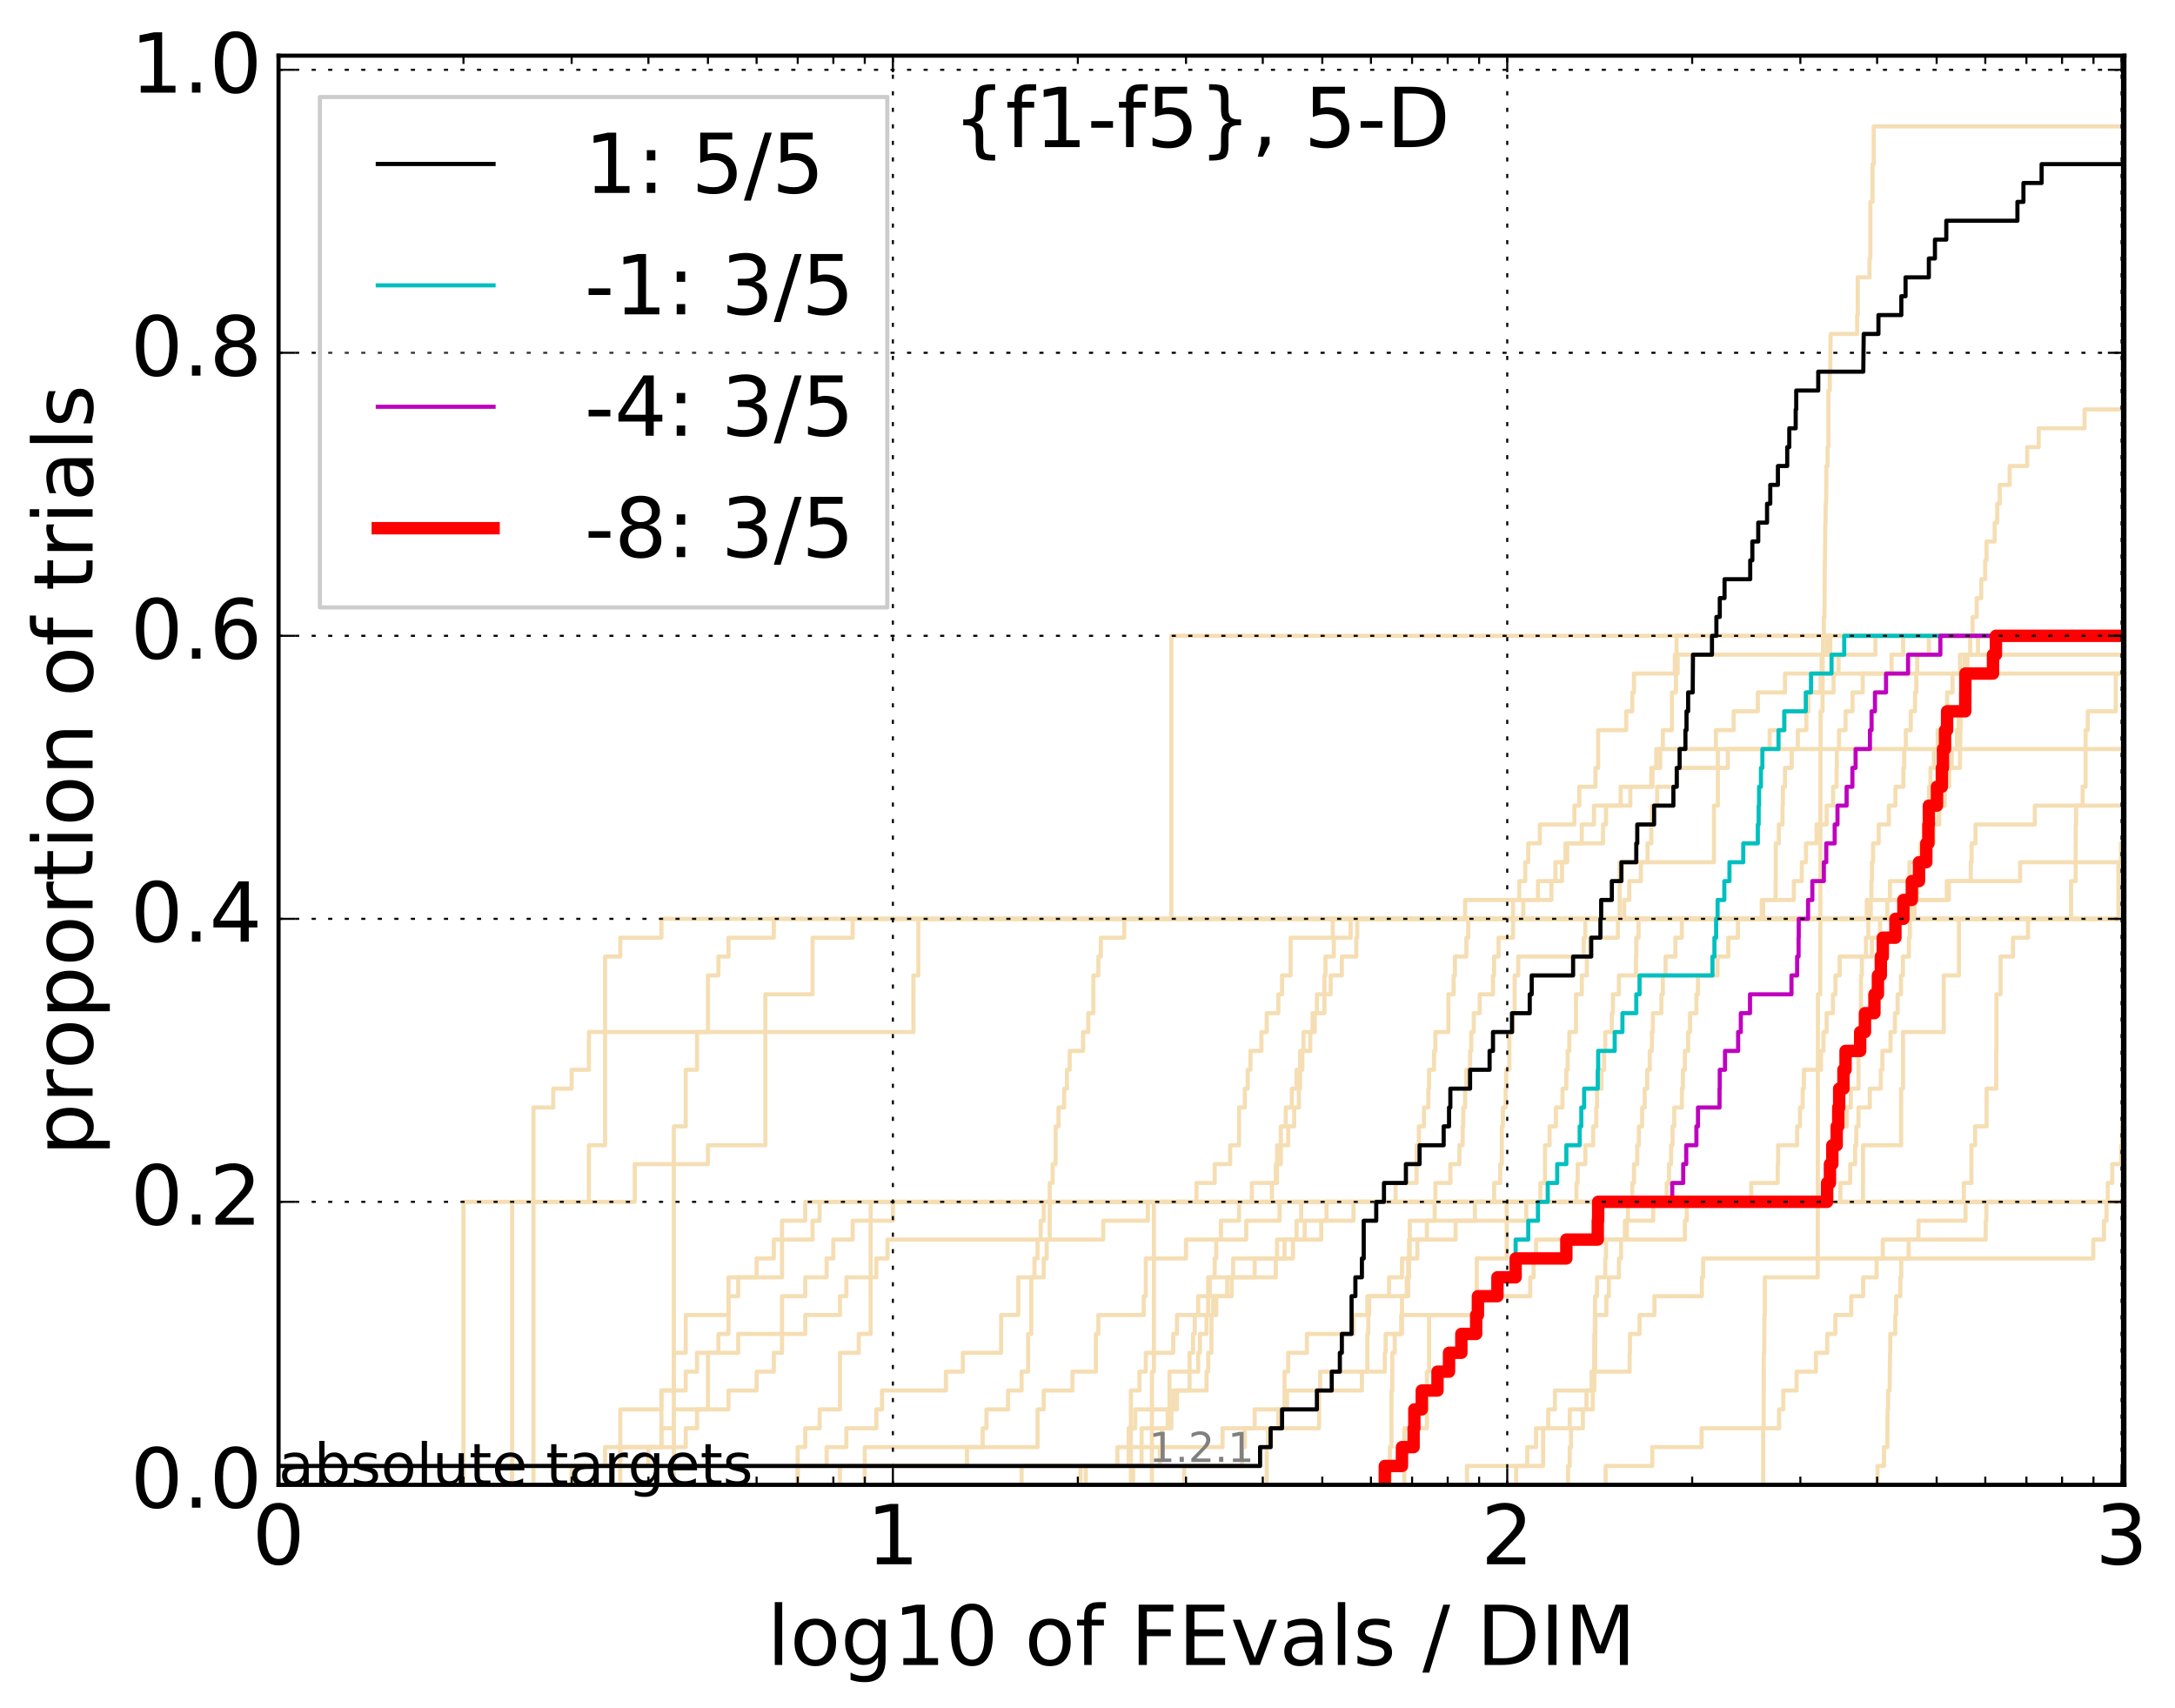 <?xml version="1.0" encoding="utf-8" standalone="no"?>
<!DOCTYPE svg PUBLIC "-//W3C//DTD SVG 1.1//EN"
  "http://www.w3.org/Graphics/SVG/1.1/DTD/svg11.dtd">
<!-- Created with matplotlib (http://matplotlib.org/) -->
<svg height="413pt" version="1.1" viewBox="0 0 526 413" width="526pt" xmlns="http://www.w3.org/2000/svg" xmlns:xlink="http://www.w3.org/1999/xlink">
 <defs>
  <style type="text/css">
*{stroke-linecap:butt;stroke-linejoin:round;stroke-miterlimit:100000;}
  </style>
 </defs>
 <g id="figure_1">
  <g id="patch_1">
   <path d="M 0 413.969 
L 526.645 413.969 
L 526.645 0 
L 0 0 
z
" style="fill:#ffffff;"/>
  </g>
  <g id="axes_1">
   <g id="patch_2">
    <path d="M 67.362 359.056 
L 513.763 359.056 
L 513.763 13.456 
L 67.362 13.456 
z
" style="fill:#ffffff;"/>
   </g>
   <g id="line2d_1">
    <path clip-path="url(#p37bb795b90)" d="M 336.114 359.056 
L 336.114 354.494 
L 336.114 354.494 
L 336.114 349.932 
L 336.514 349.932 
L 336.514 345.369 
L 336.514 345.369 
L 336.514 340.807 
L 336.514 340.807 
L 336.514 336.244 
L 336.713 336.244 
L 336.713 331.682 
L 336.713 331.682 
L 336.713 327.12 
L 337.306 327.12 
L 337.306 322.557 
L 339.052 322.557 
L 339.052 317.995 
L 339.052 317.995 
L 339.052 313.433 
L 340.191 313.433 
L 340.191 308.87 
L 340.753 308.87 
L 340.753 304.308 
L 342.772 304.308 
L 342.772 299.745 
L 345.08 299.745 
L 345.08 295.183 
L 346.971 295.183 
L 346.971 290.621 
L 361.335 290.621 
L 361.335 286.058 
L 362.809 286.058 
L 362.809 281.496 
L 363.205 281.496 
L 363.205 276.934 
L 363.205 276.934 
L 363.205 272.371 
L 363.468 272.371 
L 363.468 267.809 
L 364.121 267.809 
L 364.121 263.246 
L 364.25 263.246 
L 364.25 258.684 
L 365.023 258.684 
L 365.023 254.122 
L 365.023 254.122 
L 365.023 249.559 
L 365.913 249.559 
L 365.913 244.997 
L 366.291 244.997 
L 366.291 240.435 
L 366.291 240.435 
L 366.291 235.872 
L 367.164 235.872 
L 367.164 231.31 
L 383.007 231.31 
L 383.007 226.747 
L 383.393 226.747 
L 383.393 222.185 
L 392.787 222.185 
L 392.787 217.623 
L 394.024 217.623 
L 394.024 213.06 
L 396.821 213.06 
L 396.821 208.498 
L 398.443 208.498 
L 398.443 203.936 
L 399.352 203.936 
L 399.352 199.373 
L 399.502 199.373 
L 399.502 194.811 
L 400.765 194.811 
L 400.765 190.248 
L 405.379 190.248 
L 405.379 185.686 
L 417.858 185.686 
L 417.858 181.124 
L 427.974 181.124 
L 427.974 176.561 
L 431.587 176.561 
L 431.587 171.999 
L 437.345 171.999 
L 437.345 167.437 
L 443.434 167.437 
L 443.434 162.874 
L 443.434 162.874 
L 443.434 162.874 
L 513.763 162.874 
" style="fill:none;stroke:#f5deb3;stroke-linecap:square;"/>
   </g>
   <g id="line2d_2">
    <path clip-path="url(#p37bb795b90)" d="M 278.575 359.056 
L 278.575 345.369 
L 278.575 345.369 
L 278.575 331.682 
L 279.062 331.682 
L 279.062 317.995 
L 279.062 317.995 
L 279.062 304.308 
L 279.062 304.308 
L 279.062 290.621 
L 450.547 290.621 
L 450.547 276.934 
L 459.756 276.934 
L 459.756 263.246 
L 460.226 263.246 
L 460.226 249.559 
L 470.064 249.559 
L 470.064 235.872 
L 473.752 235.872 
L 473.752 222.185 
L 512.329 222.185 
L 512.329 208.498 
L 527.645 208.498 
" style="fill:none;stroke:#f5deb3;stroke-linecap:square;"/>
   </g>
   <g id="line2d_3">
    <path clip-path="url(#p37bb795b90)" d="M 162.962 359.056 
L 162.962 354.494 
L 162.962 354.494 
L 162.962 349.932 
L 162.962 349.932 
L 162.962 345.369 
L 162.962 345.369 
L 162.962 340.807 
L 162.962 340.807 
L 162.962 336.244 
L 162.962 336.244 
L 162.962 331.682 
L 162.962 331.682 
L 162.962 327.12 
L 162.962 327.12 
L 162.962 322.557 
L 162.962 322.557 
L 162.962 317.995 
L 162.962 317.995 
L 162.962 313.433 
L 162.962 313.433 
L 162.962 308.87 
L 162.962 308.87 
L 162.962 304.308 
L 162.962 304.308 
L 162.962 299.745 
L 162.962 299.745 
L 162.962 295.183 
L 162.962 295.183 
L 162.962 290.621 
L 162.962 290.621 
L 162.962 286.058 
L 162.962 286.058 
L 162.962 281.496 
L 162.962 281.496 
L 162.962 276.934 
L 162.962 276.934 
L 162.962 272.371 
L 165.831 272.371 
L 165.831 267.809 
L 165.831 267.809 
L 165.831 263.246 
L 165.831 263.246 
L 165.831 258.684 
L 168.577 258.684 
L 168.577 254.122 
L 168.577 254.122 
L 168.577 249.559 
L 171.211 249.559 
L 171.211 244.997 
L 171.211 244.997 
L 171.211 240.435 
L 171.211 240.435 
L 171.211 235.872 
L 173.741 235.872 
L 173.741 231.31 
L 176.177 231.31 
L 176.177 226.747 
L 187.139 226.747 
L 187.139 222.185 
L 527.645 222.185 
" style="fill:none;stroke:#f5deb3;stroke-linecap:square;"/>
   </g>
   <g id="line2d_4">
    <path clip-path="url(#p37bb795b90)" d="M 123.852 359.056 
L 123.852 354.494 
L 150.014 354.494 
L 150.014 349.932 
L 165.831 349.932 
L 165.831 345.369 
L 168.577 345.369 
L 168.577 340.807 
L 176.177 340.807 
L 176.177 336.244 
L 182.975 336.244 
L 182.975 331.682 
L 187.139 331.682 
L 187.139 327.12 
L 189.125 327.12 
L 189.125 322.557 
L 189.125 322.557 
L 189.125 317.995 
L 189.125 317.995 
L 189.125 313.433 
L 194.739 313.433 
L 194.739 308.87 
L 199.904 308.87 
L 199.904 304.308 
L 201.537 304.308 
L 201.537 299.745 
L 206.204 299.745 
L 206.204 295.183 
L 215.936 295.183 
L 215.936 290.621 
L 347.14 290.621 
L 347.14 286.058 
L 350.753 286.058 
L 350.753 281.496 
L 352.951 281.496 
L 352.951 276.934 
L 353.718 276.934 
L 353.718 272.371 
L 353.87 272.371 
L 353.87 267.809 
L 354.325 267.809 
L 354.325 263.246 
L 354.627 263.246 
L 354.627 258.684 
L 355.523 258.684 
L 355.523 254.122 
L 355.819 254.122 
L 355.819 249.559 
L 356.407 249.559 
L 356.407 244.997 
L 357.854 244.997 
L 357.854 240.435 
L 361.063 240.435 
L 361.063 235.872 
L 361.335 235.872 
L 361.335 231.31 
L 362.41 231.31 
L 362.41 226.747 
L 365.913 226.747 
L 365.913 222.185 
L 426.064 222.185 
L 426.064 217.623 
L 429.405 217.623 
L 429.405 213.06 
L 429.453 213.06 
L 429.453 208.498 
L 429.453 208.498 
L 429.453 203.936 
L 430.203 203.936 
L 430.203 199.373 
L 431.083 199.373 
L 431.083 194.811 
L 431.175 194.811 
L 431.175 190.248 
L 431.678 190.248 
L 431.678 185.686 
L 433.298 185.686 
L 433.298 181.124 
L 434.791 181.124 
L 434.791 176.561 
L 436.843 176.561 
L 436.843 171.999 
L 437.262 171.999 
L 437.262 167.437 
L 440.283 167.437 
L 440.283 162.874 
L 440.521 162.874 
L 440.521 158.312 
L 441.858 158.312 
L 441.858 153.749 
L 441.858 153.749 
L 441.858 153.749 
L 513.763 153.749 
" style="fill:none;stroke:#f5deb3;stroke-linecap:square;"/>
   </g>
   <g id="line2d_5">
    <path clip-path="url(#p37bb795b90)" d="M 286.392 359.056 
L 286.392 354.494 
L 300.355 354.494 
L 300.355 349.932 
L 301.049 349.932 
L 301.049 345.369 
L 303.42 345.369 
L 303.42 340.807 
L 310.65 340.807 
L 310.65 336.244 
L 310.65 336.244 
L 310.65 331.682 
L 311.536 331.682 
L 311.536 327.12 
L 316.065 327.12 
L 316.065 322.557 
L 327.326 322.557 
L 327.326 317.995 
L 330.682 317.995 
L 330.682 313.433 
L 335.914 313.433 
L 335.914 308.87 
L 339.052 308.87 
L 339.052 304.308 
L 340.939 304.308 
L 340.939 299.745 
L 352.018 299.745 
L 352.018 295.183 
L 369.115 295.183 
L 369.115 290.621 
L 372.509 290.621 
L 372.509 286.058 
L 373.639 286.058 
L 373.639 281.496 
L 373.639 281.496 
L 373.639 276.934 
L 374.75 276.934 
L 374.75 272.371 
L 376.273 272.371 
L 376.273 267.809 
L 377.866 267.809 
L 377.866 263.246 
L 378.804 263.246 
L 378.804 258.684 
L 379.113 258.684 
L 379.113 254.122 
L 379.524 254.122 
L 379.524 249.559 
L 381.139 249.559 
L 381.139 244.997 
L 381.139 244.997 
L 381.139 240.435 
L 382.521 240.435 
L 382.521 235.872 
L 383.777 235.872 
L 383.777 231.31 
L 384.539 231.31 
L 384.539 226.747 
L 391.271 226.747 
L 391.271 222.185 
L 527.645 222.185 
" style="fill:none;stroke:#f5deb3;stroke-linecap:square;"/>
   </g>
   <g id="line2d_6"/>
   <g id="line2d_7">
    <path clip-path="url(#p37bb795b90)" d="M 274.018 359.056 
L 274.018 354.494 
L 276.083 354.494 
L 276.083 349.932 
L 280.974 349.932 
L 280.974 345.369 
L 283.287 345.369 
L 283.287 340.807 
L 284.636 340.807 
L 284.636 336.244 
L 287.678 336.244 
L 287.678 327.12 
L 288.521 327.12 
L 288.521 322.557 
L 288.939 322.557 
L 288.939 317.995 
L 289.766 317.995 
L 289.766 313.433 
L 292.186 313.433 
L 292.186 308.87 
L 293.75 308.87 
L 293.75 304.308 
L 294.136 304.308 
L 294.136 299.745 
L 295.278 299.745 
L 295.278 295.183 
L 299.654 295.183 
L 299.654 290.621 
L 394.755 290.621 
L 394.755 286.058 
L 395.158 286.058 
L 395.158 281.496 
L 395.955 281.496 
L 395.955 276.934 
L 396.35 276.934 
L 396.35 272.371 
L 397.133 272.371 
L 397.133 267.809 
L 397.753 267.809 
L 397.753 263.246 
L 398.367 263.246 
L 398.367 258.684 
L 398.975 258.684 
L 398.975 254.122 
L 399.502 254.122 
L 399.502 249.559 
L 399.727 249.559 
L 399.727 244.997 
L 401.787 244.997 
L 401.787 240.435 
L 402.148 240.435 
L 402.148 235.872 
L 402.793 235.872 
L 402.793 231.31 
L 405.173 231.31 
L 405.173 226.747 
L 406.734 226.747 
L 406.734 222.185 
L 463.005 222.185 
L 463.005 217.623 
L 463.647 217.623 
L 463.647 213.06 
L 463.785 213.06 
L 463.785 208.498 
L 464.447 208.498 
L 464.447 203.936 
L 465.237 203.936 
L 465.237 199.373 
L 466.205 199.373 
L 466.205 194.811 
L 466.525 194.811 
L 466.525 190.248 
L 466.869 190.248 
L 466.869 185.686 
L 467.709 185.686 
L 467.709 181.124 
L 468.615 181.124 
L 468.615 176.561 
L 470.44 176.561 
L 470.44 171.999 
L 470.888 171.999 
L 470.888 167.437 
L 472.214 167.437 
L 472.214 162.874 
L 474.012 162.874 
L 474.012 158.312 
L 518.346 158.312 
L 518.346 153.749 
L 527.645 153.749 
L 527.645 153.749 
" style="fill:none;stroke:#f5deb3;stroke-linecap:square;"/>
   </g>
   <g id="line2d_8">
    <path clip-path="url(#p37bb795b90)" d="M 454.056 359.056 
L 454.056 354.494 
L 455.615 354.494 
L 455.615 349.932 
L 456.428 349.932 
L 456.49 340.807 
L 456.614 340.807 
L 456.614 336.244 
L 456.984 336.244 
L 457.076 327.12 
L 457.138 327.12 
L 457.138 322.557 
L 458.355 322.557 
L 458.355 317.995 
L 458.565 317.995 
L 458.565 313.433 
L 459.579 313.433 
L 459.579 308.87 
L 459.785 308.87 
L 459.785 304.308 
L 461.587 304.308 
L 461.587 299.745 
L 480.207 299.745 
L 480.207 295.183 
L 480.379 295.183 
L 480.379 290.621 
L 527.645 290.621 
L 527.645 290.621 
" style="fill:none;stroke:#f5deb3;stroke-linecap:square;"/>
   </g>
   <g id="line2d_9">
    <path clip-path="url(#p37bb795b90)" d="M 192.921 359.056 
L 192.921 354.494 
L 199.904 354.494 
L 199.904 349.932 
L 204.686 349.932 
L 204.686 345.369 
L 211.943 345.369 
L 211.943 340.807 
L 213.302 340.807 
L 213.302 336.244 
L 228.766 336.244 
L 228.766 331.682 
L 232.865 331.682 
L 232.865 327.12 
L 242.098 327.12 
L 242.098 322.557 
L 242.098 322.557 
L 242.098 317.995 
L 246.262 317.995 
L 246.262 313.433 
L 246.262 313.433 
L 246.262 308.87 
L 250.174 308.87 
L 250.174 304.308 
L 250.929 304.308 
L 250.929 299.745 
L 251.675 299.745 
L 251.675 295.183 
L 252.412 295.183 
L 252.412 290.621 
L 381.239 290.621 
L 381.239 286.058 
L 381.537 286.058 
L 381.537 281.496 
L 383.393 281.496 
L 383.393 276.934 
L 385.291 276.934 
L 385.291 272.371 
L 386.035 272.371 
L 386.035 267.809 
L 386.22 267.809 
L 386.22 263.246 
L 387.316 263.246 
L 387.316 258.684 
L 387.948 258.684 
L 387.948 254.122 
L 388.216 254.122 
L 388.216 249.559 
L 389.805 249.559 
L 389.805 244.997 
L 390.066 244.997 
L 390.066 240.435 
L 391.526 240.435 
L 391.526 235.872 
L 395.637 235.872 
L 395.637 231.31 
L 395.717 231.31 
L 395.717 226.747 
L 396.271 226.747 
L 396.271 222.185 
L 451.459 222.185 
L 451.459 217.623 
L 452.589 217.623 
L 452.589 213.06 
L 452.721 213.06 
L 452.721 208.498 
L 452.984 208.498 
L 452.984 203.936 
L 454.345 203.936 
L 454.345 199.373 
L 456.799 199.373 
L 456.799 194.811 
L 458.385 194.811 
L 458.385 190.248 
L 460.314 190.248 
L 460.314 185.686 
L 460.518 185.686 
L 460.518 181.124 
L 460.896 181.124 
L 460.896 176.561 
L 462.101 176.561 
L 462.101 171.999 
L 463.117 171.999 
L 463.117 167.437 
L 463.452 167.437 
L 463.452 162.874 
L 463.647 162.874 
L 463.647 158.312 
L 466.472 158.312 
L 466.472 153.749 
L 527.645 153.749 
" style="fill:none;stroke:#f5deb3;stroke-linecap:square;"/>
   </g>
   <g id="line2d_10">
    <path clip-path="url(#p37bb795b90)" d="M 261.303 359.056 
L 261.303 354.494 
L 272.96 354.494 
L 272.96 349.932 
L 273.491 349.932 
L 273.491 336.244 
L 275.573 336.244 
L 275.573 331.682 
L 277.091 331.682 
L 277.091 327.12 
L 283.739 327.12 
L 283.739 322.557 
L 284.636 322.557 
L 284.636 317.995 
L 293.363 317.995 
L 293.363 313.433 
L 297.866 313.433 
L 297.866 308.87 
L 308.534 308.87 
L 308.534 304.308 
L 308.84 304.308 
L 308.84 299.745 
L 319.525 299.745 
L 319.525 295.183 
L 320.808 295.183 
L 320.808 290.621 
L 527.645 290.621 
L 527.645 290.621 
" style="fill:none;stroke:#f5deb3;stroke-linecap:square;"/>
   </g>
   <g id="line2d_11">
    <path clip-path="url(#p37bb795b90)" d="M 138.25 359.056 
L 138.25 354.494 
L 156.812 354.494 
L 156.812 349.932 
L 159.961 349.932 
L 159.961 345.369 
L 159.961 345.369 
L 159.961 340.807 
L 159.961 340.807 
L 159.961 336.244 
L 162.962 336.244 
L 162.962 331.682 
L 162.962 331.682 
L 162.962 327.12 
L 165.831 327.12 
L 165.831 322.557 
L 165.831 322.557 
L 165.831 317.995 
L 176.177 317.995 
L 176.177 313.433 
L 176.177 313.433 
L 176.177 308.87 
L 189.125 308.87 
L 189.125 304.308 
L 189.125 304.308 
L 189.125 299.745 
L 196.507 299.745 
L 196.507 295.183 
L 198.228 295.183 
L 198.228 290.621 
L 337.502 290.621 
L 337.502 286.058 
L 342.591 286.058 
L 342.591 281.496 
L 342.591 281.496 
L 342.591 276.934 
L 343.133 276.934 
L 343.133 272.371 
L 344.379 272.371 
L 344.379 267.809 
L 345.428 267.809 
L 345.428 263.246 
L 345.601 263.246 
L 345.601 258.684 
L 346.801 258.684 
L 346.801 254.122 
L 347.14 254.122 
L 347.14 249.559 
L 350.272 249.559 
L 350.272 244.997 
L 350.272 244.997 
L 350.272 240.435 
L 351.546 240.435 
L 351.546 235.872 
L 351.861 235.872 
L 351.861 231.31 
L 354.627 231.31 
L 354.627 226.747 
L 355.077 226.747 
L 355.077 222.185 
L 527.645 222.185 
" style="fill:none;stroke:#f5deb3;stroke-linecap:square;"/>
   </g>
   <g id="line2d_12">
    <path clip-path="url(#p37bb795b90)" d="M 129.016 359.056 
L 129.016 354.494 
L 129.016 354.494 
L 129.016 349.932 
L 129.016 349.932 
L 129.016 345.369 
L 129.016 345.369 
L 129.016 340.807 
L 129.016 340.807 
L 129.016 336.244 
L 129.016 336.244 
L 129.016 331.682 
L 129.016 331.682 
L 129.016 327.12 
L 129.016 327.12 
L 129.016 322.557 
L 129.016 322.557 
L 129.016 317.995 
L 129.016 317.995 
L 129.016 313.433 
L 129.016 313.433 
L 129.016 308.87 
L 129.016 308.87 
L 129.016 304.308 
L 129.016 304.308 
L 129.016 299.745 
L 129.016 299.745 
L 129.016 295.183 
L 129.016 295.183 
L 129.016 290.621 
L 153.503 290.621 
L 153.503 286.058 
L 153.503 286.058 
L 153.503 281.496 
L 171.211 281.496 
L 171.211 276.934 
L 185.091 276.934 
L 185.091 272.371 
L 185.091 272.371 
L 185.091 267.809 
L 185.091 267.809 
L 185.091 263.246 
L 185.091 263.246 
L 185.091 258.684 
L 185.091 258.684 
L 185.091 254.122 
L 185.091 254.122 
L 185.091 249.559 
L 185.091 249.559 
L 185.091 244.997 
L 185.091 244.997 
L 185.091 240.435 
L 196.507 240.435 
L 196.507 235.872 
L 196.507 235.872 
L 196.507 231.31 
L 196.507 231.31 
L 196.507 226.747 
L 206.204 226.747 
L 206.204 222.185 
L 365.913 222.185 
L 365.913 217.623 
L 367.411 217.623 
L 367.411 213.06 
L 368.875 213.06 
L 368.875 208.498 
L 369.594 208.498 
L 369.594 203.936 
L 372.395 203.936 
L 372.395 199.373 
L 380.739 199.373 
L 380.739 194.811 
L 381.932 194.811 
L 381.932 190.248 
L 385.85 190.248 
L 385.85 185.686 
L 386.496 185.686 
L 386.496 181.124 
L 386.496 181.124 
L 386.496 176.561 
L 393.285 176.561 
L 393.285 171.999 
L 394.755 171.999 
L 394.755 167.437 
L 395.158 167.437 
L 395.158 162.874 
L 405.035 162.874 
L 405.035 158.312 
L 405.447 158.312 
L 405.447 153.749 
L 405.447 153.749 
L 405.447 153.749 
L 513.763 153.749 
" style="fill:none;stroke:#f5deb3;stroke-linecap:square;"/>
   </g>
   <g id="line2d_13">
    <path clip-path="url(#p37bb795b90)" d="M 339.624 359.056 
L 339.624 354.494 
L 339.624 354.494 
L 339.624 349.932 
L 339.624 349.932 
L 339.624 345.369 
L 345.08 345.369 
L 345.08 340.807 
L 345.08 340.807 
L 345.08 336.244 
L 345.08 336.244 
L 345.08 331.682 
L 345.601 331.682 
L 345.601 327.12 
L 345.601 327.12 
L 345.601 322.557 
L 345.601 322.557 
L 345.601 317.995 
L 357.134 317.995 
L 357.134 313.433 
L 357.134 313.433 
L 357.134 308.87 
L 357.134 308.87 
L 357.134 304.308 
L 364.38 304.308 
L 364.38 299.745 
L 364.38 299.745 
L 364.38 295.183 
L 364.38 295.183 
L 364.38 290.621 
L 474.928 290.621 
L 474.928 286.058 
L 476.766 286.058 
L 476.766 281.496 
L 476.766 281.496 
L 476.766 276.934 
L 477.666 276.934 
L 477.666 272.371 
L 480.443 272.371 
L 480.443 267.809 
L 480.443 267.809 
L 480.443 263.246 
L 482.776 263.246 
L 482.776 258.684 
L 482.776 258.684 
L 482.776 254.122 
L 482.817 254.122 
L 482.817 249.559 
L 482.817 249.559 
L 482.817 244.997 
L 482.817 244.997 
L 482.817 240.435 
L 483.82 240.435 
L 483.82 235.872 
L 483.82 235.872 
L 483.82 231.31 
L 486.816 231.31 
L 486.816 226.747 
L 490.454 226.747 
L 490.454 222.185 
L 500.857 222.185 
L 500.857 217.623 
L 500.857 217.623 
L 500.857 213.06 
L 501.97 213.06 
L 501.97 208.498 
L 501.97 208.498 
L 501.97 203.936 
L 501.986 203.936 
L 501.986 199.373 
L 502.093 199.373 
L 502.093 194.811 
L 503.665 194.811 
L 503.665 190.248 
L 504.378 190.248 
L 504.378 185.686 
L 504.378 185.686 
L 504.378 181.124 
L 504.378 181.124 
L 504.378 176.561 
L 504.907 176.561 
L 504.907 171.999 
L 511.673 171.999 
L 511.673 167.437 
L 511.673 167.437 
L 511.673 162.874 
L 517.677 162.874 
L 517.677 158.312 
L 517.677 158.312 
L 517.677 153.749 
L 517.677 153.749 
" style="fill:none;stroke:#f5deb3;stroke-linecap:square;"/>
   </g>
   <g id="line2d_14">
    <path clip-path="url(#p37bb795b90)" d="M 192.921 359.056 
L 192.921 354.494 
L 192.921 354.494 
L 192.921 349.932 
L 194.739 349.932 
L 194.739 345.369 
L 198.228 345.369 
L 198.228 340.807 
L 203.131 340.807 
L 203.131 336.244 
L 203.131 336.244 
L 203.131 331.682 
L 203.131 331.682 
L 203.131 327.12 
L 207.687 327.12 
L 207.687 322.557 
L 210.556 322.557 
L 210.556 317.995 
L 210.556 317.995 
L 210.556 313.433 
L 210.556 313.433 
L 210.556 308.87 
L 210.556 308.87 
L 210.556 304.308 
L 210.556 304.308 
L 210.556 299.745 
L 210.556 299.745 
L 210.556 295.183 
L 210.556 295.183 
L 210.556 290.621 
L 289.354 290.621 
L 289.354 286.058 
L 293.75 286.058 
L 293.75 281.496 
L 297.503 281.496 
L 297.503 276.934 
L 299.654 276.934 
L 299.654 272.371 
L 299.654 272.371 
L 299.654 267.809 
L 301.049 267.809 
L 301.049 263.246 
L 301.736 263.246 
L 301.736 258.684 
L 302.415 258.684 
L 302.415 254.122 
L 305.062 254.122 
L 305.062 249.559 
L 306.346 249.559 
L 306.346 244.997 
L 309.145 244.997 
L 309.145 240.435 
L 310.052 240.435 
L 310.052 235.872 
L 312.119 235.872 
L 312.119 231.31 
L 312.119 231.31 
L 312.119 226.747 
L 322.315 226.747 
L 322.315 222.185 
L 460.983 222.185 
L 460.983 217.623 
L 470.813 217.623 
L 470.813 213.06 
L 488.538 213.06 
L 488.538 208.498 
L 512.94 208.498 
L 512.94 203.936 
L 527.645 203.936 
" style="fill:none;stroke:#f5deb3;stroke-linecap:square;"/>
   </g>
   <g id="line2d_15">
    <path clip-path="url(#p37bb795b90)" d="M 710.234 359.056 
" style="fill:none;stroke:#f5deb3;stroke-linecap:square;"/>
   </g>
   <g id="line2d_16">
    <path clip-path="url(#p37bb795b90)" d="M 366.666 359.056 
L 366.666 354.494 
L 373.189 354.494 
L 373.189 345.369 
L 379.626 345.369 
L 379.626 340.807 
L 383.682 340.807 
L 383.682 336.244 
L 385.478 336.244 
L 385.571 322.557 
L 385.664 322.557 
L 385.757 313.433 
L 386.22 313.433 
L 386.22 308.87 
L 388.216 308.87 
L 388.216 304.308 
L 388.395 304.308 
L 388.395 299.745 
L 392.953 299.745 
L 392.953 295.183 
L 399.802 295.183 
L 399.802 290.621 
L 445.084 290.621 
L 445.084 286.058 
L 447.447 286.058 
L 447.447 281.496 
L 448.649 281.496 
L 448.649 276.934 
L 448.928 276.934 
L 448.928 272.371 
L 449.45 272.371 
L 449.45 267.809 
L 452.193 267.809 
L 452.193 263.246 
L 454.856 263.246 
L 454.856 258.684 
L 455.237 258.684 
L 455.237 254.122 
L 457.199 254.122 
L 457.199 249.559 
L 458.264 249.559 
L 458.264 244.997 
L 458.925 244.997 
L 458.925 240.435 
L 459.726 240.435 
L 459.726 235.872 
L 460.197 235.872 
L 460.197 231.31 
L 461.645 231.31 
L 461.645 226.747 
L 461.873 226.747 
L 461.873 222.185 
L 462.044 222.185 
L 462.044 217.623 
L 462.977 217.623 
L 462.977 213.06 
L 463.48 213.06 
L 463.48 208.498 
L 466.098 208.498 
L 466.098 203.936 
L 467.656 203.936 
L 467.656 199.373 
L 468.999 199.373 
L 468.999 194.811 
L 470.315 194.811 
L 470.315 190.248 
L 471.407 190.248 
L 471.407 185.686 
L 473.989 185.686 
L 474.083 176.561 
L 474.178 176.561 
L 474.178 171.999 
L 475.184 171.999 
L 475.184 167.437 
L 475.739 167.437 
L 475.808 158.312 
L 476.471 158.312 
L 476.471 153.749 
L 477.06 153.749 
L 477.06 149.187 
L 478.045 149.187 
L 478.045 144.625 
L 479.146 144.625 
L 479.146 140.062 
L 480.1 140.062 
L 480.1 135.5 
L 480.422 135.5 
L 480.422 130.938 
L 482.383 130.938 
L 482.383 126.375 
L 483.003 126.375 
L 483.003 121.813 
L 483.617 121.813 
L 483.617 117.25 
L 486.017 117.25 
L 486.017 112.688 
L 490.252 112.688 
L 490.252 108.126 
L 493.04 108.126 
L 493.04 103.563 
L 504.126 103.563 
L 504.126 99.001 
L 518.607 99.001 
L 518.607 94.439 
L 519.232 94.439 
L 519.232 89.876 
L 527.645 89.876 
L 527.645 89.876 
" style="fill:none;stroke:#f5deb3;stroke-linecap:square;"/>
   </g>
   <g id="line2d_17">
    <path clip-path="url(#p37bb795b90)" d="M 273.491 359.056 
L 273.491 354.494 
L 280.501 354.494 
L 280.501 349.932 
L 295.654 349.932 
L 295.654 345.369 
L 309.145 345.369 
L 309.145 340.807 
L 311.242 340.807 
L 311.242 336.244 
L 329.361 336.244 
L 329.361 331.682 
L 334.901 331.682 
L 334.901 327.12 
L 335.105 327.12 
L 335.105 322.557 
L 338.861 322.557 
L 338.861 317.995 
L 356.407 317.995 
L 356.407 313.433 
L 370.07 313.433 
L 370.07 308.87 
L 370.893 308.87 
L 370.893 304.308 
L 371.475 304.308 
L 371.475 299.745 
L 407.468 299.745 
L 407.468 295.183 
L 407.93 295.183 
L 407.93 290.621 
L 527.645 290.621 
" style="fill:none;stroke:#f5deb3;stroke-linecap:square;"/>
   </g>
   <g id="line2d_18">
    <path clip-path="url(#p37bb795b90)" d="M 123.852 359.056 
L 123.852 354.494 
L 123.852 354.494 
L 123.852 349.932 
L 123.852 349.932 
L 123.852 345.369 
L 123.852 345.369 
L 123.852 340.807 
L 123.852 340.807 
L 123.852 336.244 
L 123.852 336.244 
L 123.852 331.682 
L 123.852 331.682 
L 123.852 327.12 
L 123.852 327.12 
L 123.852 322.557 
L 123.852 322.557 
L 123.852 317.995 
L 123.852 317.995 
L 123.852 313.433 
L 123.852 313.433 
L 123.852 308.87 
L 123.852 308.87 
L 123.852 304.308 
L 123.852 304.308 
L 123.852 299.745 
L 123.852 299.745 
L 123.852 295.183 
L 123.852 295.183 
L 123.852 290.621 
L 129.016 290.621 
L 129.016 286.058 
L 129.016 286.058 
L 129.016 281.496 
L 129.016 281.496 
L 129.016 276.934 
L 129.016 276.934 
L 129.016 272.371 
L 129.016 272.371 
L 129.016 267.809 
L 133.798 267.809 
L 133.798 263.246 
L 138.25 263.246 
L 138.25 258.684 
L 142.414 258.684 
L 142.414 254.122 
L 142.414 254.122 
L 142.414 249.559 
L 146.326 249.559 
L 146.326 244.997 
L 146.326 244.997 
L 146.326 240.435 
L 146.326 240.435 
L 146.326 235.872 
L 146.326 235.872 
L 146.326 231.31 
L 150.014 231.31 
L 150.014 226.747 
L 159.961 226.747 
L 159.961 222.185 
L 527.645 222.185 
" style="fill:none;stroke:#f5deb3;stroke-linecap:square;"/>
   </g>
   <g id="line2d_19">
    <path clip-path="url(#p37bb795b90)" d="M 388.306 359.056 
L 388.306 357.536 
L 388.306 357.536 
L 388.306 357.536 
L 388.306 356.015 
L 388.306 356.015 
L 388.306 356.015 
L 388.306 354.494 
L 399.577 354.494 
L 399.577 349.932 
L 411.516 349.932 
L 411.516 345.369 
L 430.25 345.369 
L 430.25 340.807 
L 431.266 340.807 
L 431.266 336.244 
L 434.487 336.244 
L 434.487 331.682 
L 439.156 331.682 
L 439.156 327.12 
L 441.897 327.12 
L 441.897 322.557 
L 443.851 322.557 
L 443.851 317.995 
L 447.696 317.995 
L 447.696 313.433 
L 450.581 313.433 
L 450.581 308.87 
L 453.83 308.87 
L 453.83 304.308 
L 455.331 304.308 
L 455.331 299.745 
L 463.951 299.745 
L 463.951 295.183 
L 475.346 295.183 
L 475.346 290.621 
L 527.645 290.621 
L 527.645 290.621 
" style="fill:none;stroke:#f5deb3;stroke-linecap:square;"/>
   </g>
   <g id="line2d_20">
    <path clip-path="url(#p37bb795b90)" d="M 138.25 359.056 
L 138.25 354.494 
L 146.326 354.494 
L 146.326 349.932 
L 150.014 349.932 
L 150.014 345.369 
L 150.014 345.369 
L 150.014 340.807 
L 159.961 340.807 
L 159.961 336.244 
L 165.831 336.244 
L 165.831 331.682 
L 168.577 331.682 
L 168.577 327.12 
L 173.741 327.12 
L 173.741 322.557 
L 176.177 322.557 
L 176.177 317.995 
L 176.177 317.995 
L 176.177 313.433 
L 178.523 313.433 
L 178.523 308.87 
L 182.975 308.87 
L 182.975 304.308 
L 187.139 304.308 
L 187.139 299.745 
L 189.125 299.745 
L 189.125 295.183 
L 194.739 295.183 
L 194.739 290.621 
L 302.752 290.621 
L 302.752 286.058 
L 308.534 286.058 
L 308.534 281.496 
L 308.84 281.496 
L 308.84 276.934 
L 309.751 276.934 
L 309.751 272.371 
L 310.946 272.371 
L 310.946 267.809 
L 312.409 267.809 
L 312.409 263.246 
L 313.557 263.246 
L 313.557 258.684 
L 314.404 258.684 
L 314.404 254.122 
L 316.88 254.122 
L 316.88 249.559 
L 317.418 249.559 
L 317.418 244.997 
L 320.298 244.997 
L 320.298 240.435 
L 321.816 240.435 
L 321.816 235.872 
L 324.51 235.872 
L 324.51 231.31 
L 328.012 231.31 
L 328.012 226.747 
L 328.238 226.747 
L 328.238 222.185 
L 354.325 222.185 
L 354.325 217.623 
L 371.937 217.623 
L 371.937 213.06 
L 376.166 213.06 
L 376.166 208.498 
L 378.597 208.498 
L 378.597 203.936 
L 387.678 203.936 
L 387.678 199.373 
L 388.395 199.373 
L 388.395 194.811 
L 391.949 194.811 
L 391.949 190.248 
L 399.352 190.248 
L 399.352 185.686 
L 401.497 185.686 
L 401.497 181.124 
L 414.972 181.124 
L 414.972 176.561 
L 419.254 176.561 
L 419.254 171.999 
L 425.112 171.999 
L 425.112 167.437 
L 431.678 167.437 
L 431.678 162.874 
L 444.638 162.874 
L 444.638 158.312 
L 453.538 158.312 
L 453.538 153.749 
L 527.645 153.749 
" style="fill:none;stroke:#f5deb3;stroke-linecap:square;"/>
   </g>
   <g id="line2d_21">
    <path clip-path="url(#p37bb795b90)" d="M 426.411 359.056 
L 426.411 354.494 
L 426.411 354.494 
L 426.411 354.494 
L 426.411 349.932 
L 426.411 349.932 
L 426.411 349.932 
L 426.411 345.369 
L 426.411 345.369 
L 426.411 345.369 
L 426.509 345.369 
L 426.559 327.12 
L 426.657 327.12 
L 426.707 317.995 
L 426.805 317.995 
L 426.805 308.87 
L 439.601 308.87 
L 439.641 240.435 
L 440.203 240.435 
L 440.283 171.999 
L 440.759 171.999 
L 440.799 158.312 
L 440.878 158.312 
L 440.878 153.749 
L 441.075 153.749 
L 441.075 149.187 
L 441.233 149.187 
L 441.311 135.5 
L 441.35 135.5 
L 441.429 126.375 
L 441.507 126.375 
L 441.507 121.813 
L 441.624 121.813 
L 441.702 112.688 
L 441.975 112.688 
L 441.975 108.126 
L 442.169 108.126 
L 442.169 94.439 
L 442.517 94.439 
L 442.517 89.876 
L 442.632 89.876 
L 442.709 80.751 
L 449.137 80.751 
L 449.137 76.189 
L 449.276 76.189 
L 449.276 67.064 
L 452.126 67.064 
L 452.126 62.502 
L 452.325 62.502 
L 452.325 48.815 
L 452.853 48.815 
L 452.853 39.69 
L 453.147 39.69 
L 453.147 30.565 
L 453.147 30.565 
L 513.763 30.565 
L 513.763 30.565 
" style="fill:none;stroke:#f5deb3;stroke-linecap:square;"/>
   </g>
   <g id="line2d_22">
    <path clip-path="url(#p37bb795b90)" d="M 150.014 359.056 
L 150.014 354.494 
L 150.014 354.494 
L 150.014 349.932 
L 159.961 349.932 
L 159.961 345.369 
L 162.962 345.369 
L 162.962 340.807 
L 171.211 340.807 
L 171.211 336.244 
L 171.211 336.244 
L 171.211 331.682 
L 171.211 331.682 
L 171.211 327.12 
L 178.523 327.12 
L 178.523 322.557 
L 194.739 322.557 
L 194.739 317.995 
L 203.131 317.995 
L 203.131 313.433 
L 204.686 313.433 
L 204.686 308.87 
L 211.943 308.87 
L 211.943 304.308 
L 214.632 304.308 
L 214.632 299.745 
L 266.811 299.745 
L 266.811 295.183 
L 277.59 295.183 
L 277.59 290.621 
L 307.605 290.621 
L 307.605 286.058 
L 308.84 286.058 
L 308.84 281.496 
L 309.751 281.496 
L 309.751 276.934 
L 311.536 276.934 
L 311.536 272.371 
L 312.986 272.371 
L 312.986 267.809 
L 314.123 267.809 
L 314.123 263.246 
L 314.404 263.246 
L 314.404 258.684 
L 314.962 258.684 
L 314.962 254.122 
L 315.24 254.122 
L 315.24 249.559 
L 317.951 249.559 
L 317.951 244.997 
L 318.48 244.997 
L 318.48 240.435 
L 320.298 240.435 
L 320.298 235.872 
L 320.554 235.872 
L 320.554 231.31 
L 322.562 231.31 
L 322.562 226.747 
L 326.634 226.747 
L 326.634 222.185 
L 368.39 222.185 
L 368.39 217.623 
L 375.189 217.623 
L 375.189 213.06 
L 377.761 213.06 
L 377.761 208.498 
L 379.01 208.498 
L 379.01 203.936 
L 382.521 203.936 
L 382.521 199.373 
L 385.478 199.373 
L 385.478 194.811 
L 394.269 194.811 
L 394.269 190.248 
L 399.652 190.248 
L 399.652 185.686 
L 400.544 185.686 
L 400.544 181.124 
L 402.148 181.124 
L 402.148 176.561 
L 404.343 176.561 
L 404.343 171.999 
L 404.343 171.999 
L 404.343 167.437 
L 405.31 167.437 
L 405.31 162.874 
L 405.72 162.874 
L 405.72 158.312 
L 442.632 158.312 
L 442.632 153.749 
L 527.645 153.749 
" style="fill:none;stroke:#f5deb3;stroke-linecap:square;"/>
   </g>
   <g id="line2d_23">
    <path clip-path="url(#p37bb795b90)" d="M 247.064 359.056 
L 247.064 354.494 
L 270.237 354.494 
L 270.237 349.932 
L 272.96 349.932 
L 272.96 345.369 
L 274.541 345.369 
L 274.541 340.807 
L 282.831 340.807 
L 282.831 336.244 
L 282.831 336.244 
L 282.831 331.682 
L 289.766 331.682 
L 289.766 327.12 
L 290.176 327.12 
L 290.176 322.557 
L 291.789 322.557 
L 291.789 317.995 
L 292.186 317.995 
L 292.186 313.433 
L 292.581 313.433 
L 292.581 308.87 
L 303.42 308.87 
L 303.42 304.308 
L 310.65 304.308 
L 310.65 299.745 
L 315.516 299.745 
L 315.516 295.183 
L 327.326 295.183 
L 327.326 290.621 
L 518.489 290.621 
L 518.489 286.058 
L 524.932 286.058 
L 524.932 281.496 
L 525.093 281.496 
L 525.093 276.934 
L 527.149 276.934 
L 527.149 272.371 
L 527.645 272.371 
" style="fill:none;stroke:#f5deb3;stroke-linecap:square;"/>
   </g>
   <g id="line2d_24">
    <path clip-path="url(#p37bb795b90)" d="M 306.346 359.056 
L 306.346 354.494 
L 306.346 354.494 
L 306.346 349.932 
L 306.663 349.932 
L 306.663 345.369 
L 319.005 345.369 
L 319.005 340.807 
L 319.005 340.807 
L 319.005 336.244 
L 319.266 336.244 
L 319.266 331.682 
L 330.682 331.682 
L 330.682 327.12 
L 330.682 327.12 
L 330.682 322.557 
L 330.9 322.557 
L 330.9 317.995 
L 331.117 317.995 
L 331.117 313.433 
L 340.566 313.433 
L 340.566 308.87 
L 340.566 308.87 
L 340.566 304.308 
L 340.753 304.308 
L 340.753 299.745 
L 340.939 299.745 
L 340.939 295.183 
L 356.699 295.183 
L 356.699 290.621 
L 423.529 290.621 
L 423.529 286.058 
L 429.923 286.058 
L 429.923 281.496 
L 430.016 281.496 
L 430.016 276.934 
L 434.617 276.934 
L 434.617 272.371 
L 435.31 272.371 
L 435.31 267.809 
L 435.953 267.809 
L 435.953 263.246 
L 436.251 263.246 
L 436.251 258.684 
L 440.402 258.684 
L 440.402 254.122 
L 440.996 254.122 
L 440.996 249.559 
L 441.741 249.559 
L 441.741 244.997 
L 443.282 244.997 
L 443.282 240.435 
L 443.889 240.435 
L 443.889 235.872 
L 444.899 235.872 
L 444.899 231.31 
L 452.721 231.31 
L 452.721 226.747 
L 454.665 226.747 
L 454.665 222.185 
L 456.428 222.185 
L 456.428 217.623 
L 457.046 217.623 
L 457.046 213.06 
L 461.788 213.06 
L 461.788 208.498 
L 465.183 208.498 
L 465.183 203.936 
L 465.454 203.936 
L 465.454 199.373 
L 468.769 199.373 
L 468.769 194.811 
L 468.999 194.811 
L 468.999 190.248 
L 469.559 190.248 
L 469.559 185.686 
L 471.995 185.686 
L 471.995 181.124 
L 473.251 181.124 
L 473.251 176.561 
L 473.68 176.561 
L 473.68 171.999 
L 474.601 171.999 
L 474.601 167.437 
L 474.811 167.437 
L 474.811 162.874 
L 475.091 162.874 
L 475.091 158.312 
L 478.355 158.312 
L 478.355 153.749 
L 527.645 153.749 
" style="fill:none;stroke:#f5deb3;stroke-linecap:square;"/>
   </g>
   <g id="line2d_25">
    <path clip-path="url(#p37bb795b90)" d="M 262.568 359.056 
L 262.568 354.494 
L 273.491 354.494 
L 273.491 349.932 
L 276.083 349.932 
L 276.083 345.369 
L 282.371 345.369 
L 282.371 340.807 
L 283.739 340.807 
L 283.739 336.244 
L 291.789 336.244 
L 291.789 331.682 
L 292.186 331.682 
L 292.186 327.12 
L 292.973 327.12 
L 292.973 322.557 
L 292.973 322.557 
L 292.973 317.995 
L 294.136 317.995 
L 294.136 313.433 
L 296.77 313.433 
L 296.77 308.87 
L 298.228 308.87 
L 298.228 304.308 
L 312.698 304.308 
L 312.698 299.745 
L 313.557 299.745 
L 313.557 295.183 
L 314.684 295.183 
L 314.684 290.621 
L 527.645 290.621 
" style="fill:none;stroke:#f5deb3;stroke-linecap:square;"/>
   </g>
   <g id="line2d_26">
    <path clip-path="url(#p37bb795b90)" d="M 379.216 359.056 
L 379.216 354.494 
L 379.626 354.494 
L 379.626 349.932 
L 379.931 349.932 
L 379.931 345.369 
L 382.813 345.369 
L 382.813 340.807 
L 385.198 340.807 
L 385.198 336.244 
L 385.571 336.244 
L 385.571 331.682 
L 385.757 331.682 
L 385.85 317.995 
L 388.484 317.995 
L 388.484 313.433 
L 389.104 313.433 
L 389.104 308.87 
L 391.526 308.87 
L 391.526 304.308 
L 392.033 304.308 
L 392.033 299.745 
L 393.45 299.745 
L 393.45 295.183 
L 393.697 295.183 
L 393.697 290.621 
L 442.939 290.621 
L 442.939 286.058 
L 443.397 286.058 
L 443.397 281.496 
L 443.851 281.496 
L 443.851 276.934 
L 444.414 276.934 
L 444.414 272.371 
L 446.584 272.371 
L 446.584 267.809 
L 447.589 267.809 
L 447.589 263.246 
L 449.45 263.246 
L 449.45 254.122 
L 449.588 254.122 
L 449.588 249.559 
L 450.035 249.559 
L 450.069 235.872 
L 450.275 235.872 
L 450.275 231.31 
L 451.258 231.31 
L 451.258 226.747 
L 451.827 226.747 
L 451.827 222.185 
L 452.424 222.185 
L 452.424 217.623 
L 471.308 217.623 
L 471.308 213.06 
L 476.608 213.06 
L 476.608 208.498 
L 476.812 208.498 
L 476.812 203.936 
L 477.756 203.936 
L 477.756 199.373 
L 492.1 199.373 
L 492.1 194.811 
L 513.596 194.811 
L 513.596 190.248 
L 518.773 190.248 
L 518.773 185.686 
L 520.233 185.686 
L 520.233 181.124 
L 524.889 181.124 
L 524.889 176.561 
L 525.627 176.561 
L 525.627 171.999 
L 526.092 171.999 
L 526.092 167.437 
L 526.356 167.437 
L 526.356 162.874 
L 526.68 162.874 
L 526.743 153.749 
L 526.9 153.749 
L 526.9 149.187 
L 527.076 149.187 
L 527.076 144.625 
L 527.284 144.625 
L 527.284 140.062 
L 527.645 140.062 
L 527.645 140.062 
" style="fill:none;stroke:#f5deb3;stroke-linecap:square;"/>
   </g>
   <g id="line2d_27">
    <path clip-path="url(#p37bb795b90)" d="M 354.777 359.056 
L 354.777 354.494 
L 369.355 354.494 
L 369.355 349.932 
L 371.475 349.932 
L 371.475 345.369 
L 374.419 345.369 
L 374.419 340.807 
L 376.058 340.807 
L 376.058 336.244 
L 384.916 336.244 
L 384.916 331.682 
L 394.106 331.682 
L 394.106 327.12 
L 394.187 327.12 
L 394.187 322.557 
L 396.508 322.557 
L 396.508 317.995 
L 400.1 317.995 
L 400.1 313.433 
L 411.578 313.433 
L 411.578 308.87 
L 411.889 308.87 
L 411.889 304.308 
L 506.241 304.308 
L 506.241 299.745 
L 508.815 299.745 
L 508.815 295.183 
L 509.432 295.183 
L 509.432 290.621 
L 509.745 290.621 
L 509.745 286.058 
L 510.823 286.058 
L 510.823 281.496 
L 512.992 281.496 
L 512.992 276.934 
L 513.237 276.934 
L 513.237 272.371 
L 513.391 272.371 
L 513.391 267.809 
L 514.03 267.809 
L 514.03 263.246 
L 514.499 263.246 
L 514.499 258.684 
L 517.206 258.684 
L 517.206 254.122 
L 526.858 254.122 
L 526.858 249.559 
L 527.645 249.559 
" style="fill:none;stroke:#f5deb3;stroke-linecap:square;"/>
   </g>
   <g id="line2d_28">
    <path clip-path="url(#p37bb795b90)" d="M 209.137 359.056 
L 209.137 354.494 
L 233.85 354.494 
L 233.85 349.932 
L 250.929 349.932 
L 250.929 345.369 
L 250.929 345.369 
L 250.929 340.807 
L 252.412 340.807 
L 252.412 336.244 
L 259.357 336.244 
L 259.357 331.682 
L 265.026 331.682 
L 265.026 327.12 
L 265.026 327.12 
L 265.026 322.557 
L 265.627 322.557 
L 265.627 317.995 
L 276.589 317.995 
L 276.589 313.433 
L 277.091 313.433 
L 277.091 308.87 
L 277.091 308.87 
L 277.091 304.308 
L 286.823 304.308 
L 286.823 299.745 
L 301.393 299.745 
L 301.393 295.183 
L 309.449 295.183 
L 309.449 290.621 
L 403.078 290.621 
L 403.078 286.058 
L 403.643 286.058 
L 403.643 281.496 
L 404.134 281.496 
L 404.134 276.934 
L 404.482 276.934 
L 404.482 272.371 
L 404.897 272.371 
L 404.897 267.809 
L 406.734 267.809 
L 406.734 263.246 
L 407.002 263.246 
L 407.002 258.684 
L 407.468 258.684 
L 407.468 254.122 
L 408.259 254.122 
L 408.259 249.559 
L 408.716 249.559 
L 408.716 244.997 
L 410.258 244.997 
L 410.258 240.435 
L 410.638 240.435 
L 410.638 235.872 
L 415.384 235.872 
L 415.384 231.31 
L 417.971 231.31 
L 417.971 226.747 
L 420.295 226.747 
L 420.295 222.185 
L 426.411 222.185 
L 426.411 217.623 
L 433.829 217.623 
L 433.829 213.06 
L 435.74 213.06 
L 435.74 208.498 
L 436.758 208.498 
L 436.758 203.936 
L 439.318 203.936 
L 439.318 199.373 
L 441.741 199.373 
L 441.741 194.811 
L 443.32 194.811 
L 443.32 190.248 
L 444.152 190.248 
L 444.152 185.686 
L 444.227 185.686 
L 444.227 181.124 
L 444.75 181.124 
L 444.75 176.561 
L 446.331 176.561 
L 446.331 171.999 
L 448.015 171.999 
L 448.015 167.437 
L 450.479 167.437 
L 450.479 162.874 
L 457.444 162.874 
L 457.444 158.312 
L 460.255 158.312 
L 460.255 153.749 
L 527.645 153.749 
" style="fill:none;stroke:#f5deb3;stroke-linecap:square;"/>
   </g>
   <g id="line2d_29">
    <path clip-path="url(#p37bb795b90)" d="M 112.087 359.056 
L 112.087 354.494 
L 112.087 354.494 
L 112.087 349.932 
L 112.087 349.932 
L 112.087 345.369 
L 112.087 345.369 
L 112.087 340.807 
L 112.087 340.807 
L 112.087 336.244 
L 112.087 336.244 
L 112.087 331.682 
L 112.087 331.682 
L 112.087 327.12 
L 112.087 327.12 
L 112.087 322.557 
L 112.087 322.557 
L 112.087 317.995 
L 112.087 317.995 
L 112.087 313.433 
L 112.087 313.433 
L 112.087 308.87 
L 112.087 308.87 
L 112.087 304.308 
L 112.087 304.308 
L 112.087 299.745 
L 112.087 299.745 
L 112.087 295.183 
L 112.087 295.183 
L 112.087 290.621 
L 142.414 290.621 
L 142.414 286.058 
L 142.414 286.058 
L 142.414 281.496 
L 142.414 281.496 
L 142.414 276.934 
L 146.326 276.934 
L 146.326 272.371 
L 146.326 272.371 
L 146.326 267.809 
L 146.326 267.809 
L 146.326 263.246 
L 146.326 263.246 
L 146.326 258.684 
L 146.326 258.684 
L 146.326 254.122 
L 146.326 254.122 
L 146.326 249.559 
L 220.902 249.559 
L 220.902 244.997 
L 220.902 244.997 
L 220.902 240.435 
L 220.902 240.435 
L 220.902 235.872 
L 222.086 235.872 
L 222.086 231.31 
L 222.086 231.31 
L 222.086 226.747 
L 222.086 226.747 
L 222.086 222.185 
L 391.696 222.185 
L 391.696 217.623 
L 391.696 217.623 
L 391.696 213.06 
L 391.696 213.06 
L 391.696 208.498 
L 414.498 208.498 
L 414.498 203.936 
L 414.498 203.936 
L 414.498 199.373 
L 414.498 199.373 
L 414.498 194.811 
L 415.442 194.811 
L 415.442 190.248 
L 415.442 190.248 
L 415.442 185.686 
L 415.442 185.686 
L 415.442 181.124 
L 527.645 181.124 
" style="fill:none;stroke:#f5deb3;stroke-linecap:square;"/>
   </g>
   <g id="line2d_30">
    <path clip-path="url(#p37bb795b90)" d="M 203.131 359.056 
L 203.131 354.494 
L 209.137 354.494 
L 209.137 349.932 
L 237.646 349.932 
L 237.646 345.369 
L 238.562 345.369 
L 238.562 340.807 
L 243.796 340.807 
L 243.796 336.244 
L 247.064 336.244 
L 247.064 331.682 
L 248.638 331.682 
L 248.638 327.12 
L 248.638 327.12 
L 248.638 322.557 
L 249.411 322.557 
L 249.411 317.995 
L 249.411 317.995 
L 249.411 313.433 
L 249.411 313.433 
L 249.411 308.87 
L 252.412 308.87 
L 252.412 304.308 
L 253.141 304.308 
L 253.141 299.745 
L 253.862 299.745 
L 253.862 295.183 
L 253.862 295.183 
L 253.862 290.621 
L 253.862 290.621 
L 253.862 286.058 
L 254.575 286.058 
L 254.575 281.496 
L 255.281 281.496 
L 255.281 276.934 
L 255.281 276.934 
L 255.281 272.371 
L 255.978 272.371 
L 255.978 267.809 
L 257.351 267.809 
L 257.351 263.246 
L 258.027 263.246 
L 258.027 258.684 
L 258.695 258.684 
L 258.695 254.122 
L 261.938 254.122 
L 261.938 249.559 
L 263.191 249.559 
L 263.191 244.997 
L 264.42 244.997 
L 264.42 240.435 
L 264.42 240.435 
L 264.42 235.872 
L 265.627 235.872 
L 265.627 231.31 
L 266.221 231.31 
L 266.221 226.747 
L 271.885 226.747 
L 271.885 222.185 
L 283.287 222.185 
L 283.287 217.623 
L 283.287 217.623 
L 283.287 213.06 
L 283.287 213.06 
L 283.287 208.498 
L 283.287 208.498 
L 283.287 203.936 
L 283.287 203.936 
L 283.287 199.373 
L 283.287 199.373 
L 283.287 194.811 
L 283.287 194.811 
L 283.287 190.248 
L 283.287 190.248 
L 283.287 185.686 
L 283.287 185.686 
L 283.287 181.124 
L 283.287 181.124 
L 283.287 176.561 
L 283.287 176.561 
L 283.287 171.999 
L 283.287 171.999 
L 283.287 167.437 
L 283.287 167.437 
L 283.287 162.874 
L 283.287 162.874 
L 283.287 158.312 
L 283.287 158.312 
L 283.287 153.749 
L 283.287 153.749 
L 283.287 153.749 
L 513.763 153.749 
" style="fill:none;stroke:#f5deb3;stroke-linecap:square;"/>
   </g>
   <g id="line2d_31">
    <path clip-path="url(#p37bb795b90)" d="M -1 354.494 
L 304.737 354.494 
L 304.737 349.932 
L 307.293 349.932 
L 307.293 345.369 
L 310.052 345.369 
L 310.052 340.807 
L 318.48 340.807 
L 318.48 336.244 
L 322.066 336.244 
L 322.066 331.682 
L 324.029 331.682 
L 324.029 327.12 
L 324.51 327.12 
L 324.51 322.557 
L 326.866 322.557 
L 326.866 313.433 
L 327.784 313.433 
L 327.784 308.87 
L 329.361 308.87 
L 329.361 304.308 
L 329.804 304.308 
L 329.804 295.183 
L 332.826 295.183 
L 332.826 290.621 
L 334.696 290.621 
L 334.696 286.058 
L 340.003 286.058 
L 340.003 281.496 
L 343.312 281.496 
L 343.312 276.934 
L 349.135 276.934 
L 349.135 272.371 
L 350.433 272.371 
L 350.433 267.809 
L 350.753 267.809 
L 350.753 263.246 
L 355.523 263.246 
L 355.523 258.684 
L 360.241 258.684 
L 360.241 254.122 
L 361.063 254.122 
L 361.063 249.559 
L 365.66 249.559 
L 365.66 244.997 
L 369.951 244.997 
L 369.951 240.435 
L 370.424 240.435 
L 370.424 235.872 
L 380.437 235.872 
L 380.437 231.31 
L 384.822 231.31 
L 384.822 226.747 
L 387.044 226.747 
L 387.044 222.185 
L 387.226 222.185 
L 387.226 217.623 
L 389.805 217.623 
L 389.805 213.06 
L 392.118 213.06 
L 392.118 208.498 
L 395.717 208.498 
L 395.717 203.936 
L 395.955 203.936 
L 395.955 199.373 
L 400.025 199.373 
L 400.025 194.811 
L 404.69 194.811 
L 404.69 190.248 
L 405.515 190.248 
L 405.515 185.686 
L 406.195 185.686 
L 406.195 181.124 
L 407.6 181.124 
L 407.6 176.561 
L 407.864 176.561 
L 407.864 171.999 
L 408.259 171.999 
L 408.259 167.437 
L 409.363 167.437 
L 409.427 158.312 
L 414.02 158.312 
L 414.02 153.749 
L 415.09 153.749 
L 415.09 149.187 
L 415.91 149.187 
L 415.91 144.625 
L 417.063 144.625 
L 417.063 140.062 
L 423.27 140.062 
L 423.27 135.5 
L 423.787 135.5 
L 423.787 130.938 
L 425.213 130.938 
L 425.213 126.375 
L 427.343 126.375 
L 427.343 121.813 
L 428.118 121.813 
L 428.118 117.25 
L 429.969 117.25 
L 429.969 112.688 
L 432.222 112.688 
L 432.222 108.126 
L 432.718 108.126 
L 432.718 103.563 
L 434.268 103.563 
L 434.268 99.001 
L 434.399 99.001 
L 434.399 94.439 
L 439.722 94.439 
L 439.722 89.876 
L 450.615 89.876 
L 450.717 80.751 
L 454.281 80.751 
L 454.281 76.189 
L 459.815 76.189 
L 459.815 71.627 
L 460.838 71.627 
L 460.838 67.064 
L 466.472 67.064 
L 466.472 62.502 
L 467.943 62.502 
L 467.943 57.94 
L 470.689 57.94 
L 470.689 53.377 
L 487.893 53.377 
L 487.893 48.815 
L 489.345 48.815 
L 489.345 44.252 
L 493.741 44.252 
L 493.741 39.69 
L 493.741 39.69 
L 513.763 39.69 
L 513.763 39.69 
" style="fill:none;stroke:#000000;stroke-linecap:square;"/>
   </g>
   <g id="line2d_32"/>
   <g id="line2d_33">
    <path clip-path="url(#p37bb795b90)" d="M 334.901 359.056 
L 334.901 354.494 
L 339.052 354.494 
L 339.052 349.932 
L 341.862 349.932 
L 341.862 345.369 
L 342.045 345.369 
L 342.045 340.807 
L 343.848 340.807 
L 343.848 336.244 
L 347.644 336.244 
L 347.644 331.682 
L 350.433 331.682 
L 350.433 327.12 
L 353.412 327.12 
L 353.412 322.557 
L 356.99 322.557 
L 356.99 317.995 
L 357.423 317.995 
L 357.423 313.433 
L 362.143 313.433 
L 362.143 308.87 
L 365.787 308.87 
L 365.787 304.308 
L 366.541 304.308 
L 366.541 299.745 
L 369.594 299.745 
L 369.594 295.183 
L 371.937 295.183 
L 371.937 290.621 
L 374.308 290.621 
L 374.308 286.058 
L 376.595 286.058 
L 376.595 281.496 
L 378.804 281.496 
L 378.804 276.934 
L 382.031 276.934 
L 382.031 272.371 
L 382.423 272.371 
L 382.423 267.809 
L 383.104 267.809 
L 383.104 263.246 
L 386.404 263.246 
L 386.404 258.684 
L 386.496 258.684 
L 386.496 254.122 
L 390.499 254.122 
L 390.499 249.559 
L 392.369 249.559 
L 392.369 244.997 
L 395.717 244.997 
L 395.717 240.435 
L 396.508 240.435 
L 396.508 235.872 
L 414.14 235.872 
L 414.14 231.31 
L 414.617 231.31 
L 414.617 226.747 
L 415.031 226.747 
L 415.031 222.185 
L 415.384 222.185 
L 415.384 217.623 
L 417.006 217.623 
L 417.006 213.06 
L 418.252 213.06 
L 418.252 208.498 
L 421.587 208.498 
L 421.587 203.936 
L 425.112 203.936 
L 425.112 199.373 
L 425.314 199.373 
L 425.314 194.811 
L 425.414 194.811 
L 425.414 190.248 
L 425.864 190.248 
L 425.864 185.686 
L 426.212 185.686 
L 426.212 181.124 
L 430.11 181.124 
L 430.11 176.561 
L 431.495 176.561 
L 431.495 171.999 
L 436.716 171.999 
L 436.716 167.437 
L 437.968 167.437 
L 437.968 162.874 
L 442.939 162.874 
L 442.939 158.312 
L 446.003 158.312 
L 446.003 153.749 
L 446.003 153.749 
L 446.003 153.749 
L 513.763 153.749 
" style="fill:none;stroke:#00bfbf;stroke-linecap:square;"/>
   </g>
   <g id="line2d_34"/>
   <g id="line2d_35">
    <path clip-path="url(#p37bb795b90)" d="M 334.901 359.056 
L 334.901 354.494 
L 339.052 354.494 
L 339.052 349.932 
L 341.862 349.932 
L 341.862 345.369 
L 342.045 345.369 
L 342.045 340.807 
L 343.848 340.807 
L 343.848 336.244 
L 347.644 336.244 
L 347.644 331.682 
L 350.433 331.682 
L 350.433 327.12 
L 353.412 327.12 
L 353.412 322.557 
L 356.99 322.557 
L 356.99 317.995 
L 357.423 317.995 
L 357.423 313.433 
L 362.143 313.433 
L 362.143 308.87 
L 366.541 308.87 
L 366.541 304.308 
L 378.804 304.308 
L 378.804 299.745 
L 386.404 299.745 
L 386.404 295.183 
L 386.496 295.183 
L 386.496 290.621 
L 404.412 290.621 
L 404.412 286.058 
L 407.069 286.058 
L 407.069 281.496 
L 407.799 281.496 
L 407.799 276.934 
L 410.258 276.934 
L 410.258 272.371 
L 410.638 272.371 
L 410.638 267.809 
L 415.851 267.809 
L 415.851 263.246 
L 415.91 263.246 
L 415.91 258.684 
L 417.177 258.684 
L 417.177 254.122 
L 420.35 254.122 
L 420.35 249.559 
L 420.998 249.559 
L 420.998 244.997 
L 423.218 244.997 
L 423.218 240.435 
L 433.253 240.435 
L 433.253 235.872 
L 434.617 235.872 
L 434.617 231.31 
L 434.965 231.31 
L 434.965 226.747 
L 435.008 226.747 
L 435.008 222.185 
L 437.262 222.185 
L 437.262 217.623 
L 438.298 217.623 
L 438.298 213.06 
L 441.075 213.06 
L 441.075 208.498 
L 441.663 208.498 
L 441.663 203.936 
L 443.7 203.936 
L 443.7 199.373 
L 444.377 199.373 
L 444.377 194.811 
L 446.584 194.811 
L 446.584 190.248 
L 447.98 190.248 
L 447.98 185.686 
L 448.754 185.686 
L 448.754 181.124 
L 452.226 181.124 
L 452.226 176.561 
L 452.622 176.561 
L 452.622 171.999 
L 453.441 171.999 
L 453.441 167.437 
L 456.116 167.437 
L 456.116 162.874 
L 461.444 162.874 
L 461.444 158.312 
L 469.254 158.312 
L 469.254 153.749 
L 469.254 153.749 
L 469.254 153.749 
L 513.763 153.749 
" style="fill:none;stroke:#bf00bf;stroke-linecap:square;"/>
   </g>
   <g id="line2d_36"/>
   <g id="line2d_37">
    <path clip-path="url(#p37bb795b90)" d="M 334.901 359.056 
L 334.901 354.494 
L 339.052 354.494 
L 339.052 349.932 
L 341.862 349.932 
L 341.862 345.369 
L 342.045 345.369 
L 342.045 340.807 
L 343.848 340.807 
L 343.848 336.244 
L 347.644 336.244 
L 347.644 331.682 
L 350.433 331.682 
L 350.433 327.12 
L 353.412 327.12 
L 353.412 322.557 
L 356.99 322.557 
L 356.99 317.995 
L 357.423 317.995 
L 357.423 313.433 
L 362.143 313.433 
L 362.143 308.87 
L 366.541 308.87 
L 366.541 304.308 
L 378.804 304.308 
L 378.804 299.745 
L 386.404 299.745 
L 386.404 295.183 
L 386.496 295.183 
L 386.496 290.621 
L 441.858 290.621 
L 441.858 286.058 
L 442.555 286.058 
L 442.555 281.496 
L 443.13 281.496 
L 443.13 276.934 
L 444.19 276.934 
L 444.19 272.371 
L 444.564 272.371 
L 444.564 267.809 
L 444.787 267.809 
L 444.787 263.246 
L 445.82 263.246 
L 445.82 258.684 
L 446.331 258.684 
L 446.331 254.122 
L 449.863 254.122 
L 449.863 249.559 
L 451.022 249.559 
L 451.022 244.997 
L 453.31 244.997 
L 453.31 240.435 
L 454.152 240.435 
L 454.152 235.872 
L 454.856 235.872 
L 454.856 231.31 
L 455.331 231.31 
L 455.331 226.747 
L 458.385 226.747 
L 458.385 222.185 
L 460.314 222.185 
L 460.314 217.623 
L 462.357 217.623 
L 462.357 213.06 
L 464.09 213.06 
L 464.09 208.498 
L 465.857 208.498 
L 465.857 203.936 
L 466.365 203.936 
L 466.365 199.373 
L 466.472 199.373 
L 466.472 194.811 
L 468.435 194.811 
L 468.435 190.248 
L 469.61 190.248 
L 469.61 185.686 
L 469.887 185.686 
L 469.887 181.124 
L 470.39 181.124 
L 470.39 176.561 
L 470.888 176.561 
L 470.888 171.999 
L 475.277 171.999 
L 475.277 167.437 
L 475.3 167.437 
L 475.3 162.874 
L 481.987 162.874 
L 481.987 158.312 
L 482.693 158.312 
L 482.693 153.749 
L 482.693 153.749 
L 482.693 153.749 
L 513.763 153.749 
" style="fill:none;stroke:#ff0000;stroke-linecap:square;stroke-width:3.0;"/>
   </g>
   <g id="line2d_38"/>
   <g id="line2d_39">
    <path clip-path="url(#p37bb795b90)" d="M 513.43 359.056 
L 513.43 13.456 
" style="fill:none;stroke:#000000;stroke-linecap:square;"/>
   </g>
   <g id="patch_3">
    <path d="M 67.362 13.456 
L 513.763 13.456 
" style="fill:none;stroke:#000000;stroke-linecap:square;stroke-linejoin:miter;"/>
   </g>
   <g id="patch_4">
    <path d="M 513.763 359.056 
L 513.763 13.456 
" style="fill:none;stroke:#000000;stroke-linecap:square;stroke-linejoin:miter;"/>
   </g>
   <g id="patch_5">
    <path d="M 67.362 359.056 
L 513.763 359.056 
" style="fill:none;stroke:#000000;stroke-linecap:square;stroke-linejoin:miter;"/>
   </g>
   <g id="patch_6">
    <path d="M 67.362 359.056 
L 67.362 13.456 
" style="fill:none;stroke:#000000;stroke-linecap:square;stroke-linejoin:miter;"/>
   </g>
   <g id="matplotlib.axis_1">
    <g id="xtick_1">
     <g id="line2d_40">
      <path clip-path="url(#p37bb795b90)" d="M 67.362 359.056 
L 67.362 13.456 
" style="fill:none;stroke:#000000;stroke-dasharray:1,3;stroke-dashoffset:0.0;stroke-width:0.5;"/>
     </g>
     <g id="line2d_41">
      <defs>
       <path d="M 0 0 
L 0 -4 
" id="m4b12945269" style="stroke:#000000;stroke-width:0.5;"/>
      </defs>
      <g>
       <use style="stroke:#000000;stroke-width:0.5;" x="67.362" xlink:href="#m4b12945269" y="359.056"/>
      </g>
     </g>
     <g id="line2d_42">
      <defs>
       <path d="M 0 0 
L 0 4 
" id="md57cdc4621" style="stroke:#000000;stroke-width:0.5;"/>
      </defs>
      <g>
       <use style="stroke:#000000;stroke-width:0.5;" x="67.362" xlink:href="#md57cdc4621" y="13.456"/>
      </g>
     </g>
     <g id="text_1">
      <!-- 0 -->
      <defs>
       <path d="M 31.781 66.406 
Q 24.172 66.406 20.328 58.906 
Q 16.5 51.422 16.5 36.375 
Q 16.5 21.391 20.328 13.891 
Q 24.172 6.391 31.781 6.391 
Q 39.453 6.391 43.281 13.891 
Q 47.125 21.391 47.125 36.375 
Q 47.125 51.422 43.281 58.906 
Q 39.453 66.406 31.781 66.406 
M 31.781 74.219 
Q 44.047 74.219 50.516 64.516 
Q 56.984 54.828 56.984 36.375 
Q 56.984 17.969 50.516 8.266 
Q 44.047 -1.422 31.781 -1.422 
Q 19.531 -1.422 13.062 8.266 
Q 6.594 17.969 6.594 36.375 
Q 6.594 54.828 13.062 64.516 
Q 19.531 74.219 31.781 74.219 
" id="BitstreamVeraSans-Roman-30"/>
      </defs>
      <g transform="translate(61.0 378.253)scale(0.2 -0.2)">
       <use xlink:href="#BitstreamVeraSans-Roman-30"/>
      </g>
     </g>
    </g>
    <g id="xtick_2">
     <g id="line2d_43">
      <path clip-path="url(#p37bb795b90)" d="M 215.936 359.056 
L 215.936 13.456 
" style="fill:none;stroke:#000000;stroke-dasharray:1,3;stroke-dashoffset:0.0;stroke-width:0.5;"/>
     </g>
     <g id="line2d_44">
      <g>
       <use style="stroke:#000000;stroke-width:0.5;" x="215.936" xlink:href="#m4b12945269" y="359.056"/>
      </g>
     </g>
     <g id="line2d_45">
      <g>
       <use style="stroke:#000000;stroke-width:0.5;" x="215.936" xlink:href="#md57cdc4621" y="13.456"/>
      </g>
     </g>
     <g id="text_2">
      <!-- 1 -->
      <defs>
       <path d="M 12.406 8.297 
L 28.516 8.297 
L 28.516 63.922 
L 10.984 60.406 
L 10.984 69.391 
L 28.422 72.906 
L 38.281 72.906 
L 38.281 8.297 
L 54.391 8.297 
L 54.391 0 
L 12.406 0 
z
" id="BitstreamVeraSans-Roman-31"/>
      </defs>
      <g transform="translate(209.573 378.253)scale(0.2 -0.2)">
       <use xlink:href="#BitstreamVeraSans-Roman-31"/>
      </g>
     </g>
    </g>
    <g id="xtick_3">
     <g id="line2d_46">
      <path clip-path="url(#p37bb795b90)" d="M 364.509 359.056 
L 364.509 13.456 
" style="fill:none;stroke:#000000;stroke-dasharray:1,3;stroke-dashoffset:0.0;stroke-width:0.5;"/>
     </g>
     <g id="line2d_47">
      <g>
       <use style="stroke:#000000;stroke-width:0.5;" x="364.509" xlink:href="#m4b12945269" y="359.056"/>
      </g>
     </g>
     <g id="line2d_48">
      <g>
       <use style="stroke:#000000;stroke-width:0.5;" x="364.509" xlink:href="#md57cdc4621" y="13.456"/>
      </g>
     </g>
     <g id="text_3">
      <!-- 2 -->
      <defs>
       <path d="M 19.188 8.297 
L 53.609 8.297 
L 53.609 0 
L 7.328 0 
L 7.328 8.297 
Q 12.938 14.109 22.625 23.891 
Q 32.328 33.688 34.812 36.531 
Q 39.547 41.844 41.422 45.531 
Q 43.312 49.219 43.312 52.781 
Q 43.312 58.594 39.234 62.25 
Q 35.156 65.922 28.609 65.922 
Q 23.969 65.922 18.812 64.312 
Q 13.672 62.703 7.812 59.422 
L 7.812 69.391 
Q 13.766 71.781 18.938 73 
Q 24.125 74.219 28.422 74.219 
Q 39.75 74.219 46.484 68.547 
Q 53.219 62.891 53.219 53.422 
Q 53.219 48.922 51.531 44.891 
Q 49.859 40.875 45.406 35.406 
Q 44.188 33.984 37.641 27.219 
Q 31.109 20.453 19.188 8.297 
" id="BitstreamVeraSans-Roman-32"/>
      </defs>
      <g transform="translate(358.146 378.253)scale(0.2 -0.2)">
       <use xlink:href="#BitstreamVeraSans-Roman-32"/>
      </g>
     </g>
    </g>
    <g id="xtick_4">
     <g id="line2d_49">
      <path clip-path="url(#p37bb795b90)" d="M 513.082 359.056 
L 513.082 13.456 
" style="fill:none;stroke:#000000;stroke-dasharray:1,3;stroke-dashoffset:0.0;stroke-width:0.5;"/>
     </g>
     <g id="line2d_50">
      <g>
       <use style="stroke:#000000;stroke-width:0.5;" x="513.082" xlink:href="#m4b12945269" y="359.056"/>
      </g>
     </g>
     <g id="line2d_51">
      <g>
       <use style="stroke:#000000;stroke-width:0.5;" x="513.082" xlink:href="#md57cdc4621" y="13.456"/>
      </g>
     </g>
     <g id="text_4">
      <!-- 3 -->
      <defs>
       <path d="M 40.578 39.312 
Q 47.656 37.797 51.625 33 
Q 55.609 28.219 55.609 21.188 
Q 55.609 10.406 48.188 4.484 
Q 40.766 -1.422 27.094 -1.422 
Q 22.516 -1.422 17.656 -0.516 
Q 12.797 0.391 7.625 2.203 
L 7.625 11.719 
Q 11.719 9.328 16.594 8.109 
Q 21.484 6.891 26.812 6.891 
Q 36.078 6.891 40.938 10.547 
Q 45.797 14.203 45.797 21.188 
Q 45.797 27.641 41.281 31.266 
Q 36.766 34.906 28.719 34.906 
L 20.219 34.906 
L 20.219 43.016 
L 29.109 43.016 
Q 36.375 43.016 40.234 45.922 
Q 44.094 48.828 44.094 54.297 
Q 44.094 59.906 40.109 62.906 
Q 36.141 65.922 28.719 65.922 
Q 24.656 65.922 20.016 65.031 
Q 15.375 64.156 9.812 62.312 
L 9.812 71.094 
Q 15.438 72.656 20.344 73.438 
Q 25.25 74.219 29.594 74.219 
Q 40.828 74.219 47.359 69.109 
Q 53.906 64.016 53.906 55.328 
Q 53.906 49.266 50.438 45.094 
Q 46.969 40.922 40.578 39.312 
" id="BitstreamVeraSans-Roman-33"/>
      </defs>
      <g transform="translate(506.72 378.253)scale(0.2 -0.2)">
       <use xlink:href="#BitstreamVeraSans-Roman-33"/>
      </g>
     </g>
    </g>
    <g id="xtick_5">
     <g id="line2d_52">
      <defs>
       <path d="M 0 0 
L 0 -2 
" id="m8defbff0fc" style="stroke:#000000;stroke-width:0.5;"/>
      </defs>
      <g>
       <use style="stroke:#000000;stroke-width:0.5;" x="112.087" xlink:href="#m8defbff0fc" y="359.056"/>
      </g>
     </g>
     <g id="line2d_53">
      <defs>
       <path d="M 0 0 
L 0 2 
" id="mc8a284a2a1" style="stroke:#000000;stroke-width:0.5;"/>
      </defs>
      <g>
       <use style="stroke:#000000;stroke-width:0.5;" x="112.087" xlink:href="#mc8a284a2a1" y="13.456"/>
      </g>
     </g>
    </g>
    <g id="xtick_6">
     <g id="line2d_54">
      <g>
       <use style="stroke:#000000;stroke-width:0.5;" x="138.25" xlink:href="#m8defbff0fc" y="359.056"/>
      </g>
     </g>
     <g id="line2d_55">
      <g>
       <use style="stroke:#000000;stroke-width:0.5;" x="138.25" xlink:href="#mc8a284a2a1" y="13.456"/>
      </g>
     </g>
    </g>
    <g id="xtick_7">
     <g id="line2d_56">
      <g>
       <use style="stroke:#000000;stroke-width:0.5;" x="156.812" xlink:href="#m8defbff0fc" y="359.056"/>
      </g>
     </g>
     <g id="line2d_57">
      <g>
       <use style="stroke:#000000;stroke-width:0.5;" x="156.812" xlink:href="#mc8a284a2a1" y="13.456"/>
      </g>
     </g>
    </g>
    <g id="xtick_8">
     <g id="line2d_58">
      <g>
       <use style="stroke:#000000;stroke-width:0.5;" x="171.211" xlink:href="#m8defbff0fc" y="359.056"/>
      </g>
     </g>
     <g id="line2d_59">
      <g>
       <use style="stroke:#000000;stroke-width:0.5;" x="171.211" xlink:href="#mc8a284a2a1" y="13.456"/>
      </g>
     </g>
    </g>
    <g id="xtick_9">
     <g id="line2d_60">
      <g>
       <use style="stroke:#000000;stroke-width:0.5;" x="182.975" xlink:href="#m8defbff0fc" y="359.056"/>
      </g>
     </g>
     <g id="line2d_61">
      <g>
       <use style="stroke:#000000;stroke-width:0.5;" x="182.975" xlink:href="#mc8a284a2a1" y="13.456"/>
      </g>
     </g>
    </g>
    <g id="xtick_10">
     <g id="line2d_62">
      <g>
       <use style="stroke:#000000;stroke-width:0.5;" x="192.921" xlink:href="#m8defbff0fc" y="359.056"/>
      </g>
     </g>
     <g id="line2d_63">
      <g>
       <use style="stroke:#000000;stroke-width:0.5;" x="192.921" xlink:href="#mc8a284a2a1" y="13.456"/>
      </g>
     </g>
    </g>
    <g id="xtick_11">
     <g id="line2d_64">
      <g>
       <use style="stroke:#000000;stroke-width:0.5;" x="201.537" xlink:href="#m8defbff0fc" y="359.056"/>
      </g>
     </g>
     <g id="line2d_65">
      <g>
       <use style="stroke:#000000;stroke-width:0.5;" x="201.537" xlink:href="#mc8a284a2a1" y="13.456"/>
      </g>
     </g>
    </g>
    <g id="xtick_12">
     <g id="line2d_66">
      <g>
       <use style="stroke:#000000;stroke-width:0.5;" x="209.137" xlink:href="#m8defbff0fc" y="359.056"/>
      </g>
     </g>
     <g id="line2d_67">
      <g>
       <use style="stroke:#000000;stroke-width:0.5;" x="209.137" xlink:href="#mc8a284a2a1" y="13.456"/>
      </g>
     </g>
    </g>
    <g id="xtick_13">
     <g id="line2d_68">
      <g>
       <use style="stroke:#000000;stroke-width:0.5;" x="260.661" xlink:href="#m8defbff0fc" y="359.056"/>
      </g>
     </g>
     <g id="line2d_69">
      <g>
       <use style="stroke:#000000;stroke-width:0.5;" x="260.661" xlink:href="#mc8a284a2a1" y="13.456"/>
      </g>
     </g>
    </g>
    <g id="xtick_14">
     <g id="line2d_70">
      <g>
       <use style="stroke:#000000;stroke-width:0.5;" x="286.823" xlink:href="#m8defbff0fc" y="359.056"/>
      </g>
     </g>
     <g id="line2d_71">
      <g>
       <use style="stroke:#000000;stroke-width:0.5;" x="286.823" xlink:href="#mc8a284a2a1" y="13.456"/>
      </g>
     </g>
    </g>
    <g id="xtick_15">
     <g id="line2d_72">
      <g>
       <use style="stroke:#000000;stroke-width:0.5;" x="305.386" xlink:href="#m8defbff0fc" y="359.056"/>
      </g>
     </g>
     <g id="line2d_73">
      <g>
       <use style="stroke:#000000;stroke-width:0.5;" x="305.386" xlink:href="#mc8a284a2a1" y="13.456"/>
      </g>
     </g>
    </g>
    <g id="xtick_16">
     <g id="line2d_74">
      <g>
       <use style="stroke:#000000;stroke-width:0.5;" x="319.784" xlink:href="#m8defbff0fc" y="359.056"/>
      </g>
     </g>
     <g id="line2d_75">
      <g>
       <use style="stroke:#000000;stroke-width:0.5;" x="319.784" xlink:href="#mc8a284a2a1" y="13.456"/>
      </g>
     </g>
    </g>
    <g id="xtick_17">
     <g id="line2d_76">
      <g>
       <use style="stroke:#000000;stroke-width:0.5;" x="331.548" xlink:href="#m8defbff0fc" y="359.056"/>
      </g>
     </g>
     <g id="line2d_77">
      <g>
       <use style="stroke:#000000;stroke-width:0.5;" x="331.548" xlink:href="#mc8a284a2a1" y="13.456"/>
      </g>
     </g>
    </g>
    <g id="xtick_18">
     <g id="line2d_78">
      <g>
       <use style="stroke:#000000;stroke-width:0.5;" x="341.495" xlink:href="#m8defbff0fc" y="359.056"/>
      </g>
     </g>
     <g id="line2d_79">
      <g>
       <use style="stroke:#000000;stroke-width:0.5;" x="341.495" xlink:href="#mc8a284a2a1" y="13.456"/>
      </g>
     </g>
    </g>
    <g id="xtick_19">
     <g id="line2d_80">
      <g>
       <use style="stroke:#000000;stroke-width:0.5;" x="350.111" xlink:href="#m8defbff0fc" y="359.056"/>
      </g>
     </g>
     <g id="line2d_81">
      <g>
       <use style="stroke:#000000;stroke-width:0.5;" x="350.111" xlink:href="#mc8a284a2a1" y="13.456"/>
      </g>
     </g>
    </g>
    <g id="xtick_20">
     <g id="line2d_82">
      <g>
       <use style="stroke:#000000;stroke-width:0.5;" x="357.711" xlink:href="#m8defbff0fc" y="359.056"/>
      </g>
     </g>
     <g id="line2d_83">
      <g>
       <use style="stroke:#000000;stroke-width:0.5;" x="357.711" xlink:href="#mc8a284a2a1" y="13.456"/>
      </g>
     </g>
    </g>
    <g id="xtick_21">
     <g id="line2d_84">
      <g>
       <use style="stroke:#000000;stroke-width:0.5;" x="409.234" xlink:href="#m8defbff0fc" y="359.056"/>
      </g>
     </g>
     <g id="line2d_85">
      <g>
       <use style="stroke:#000000;stroke-width:0.5;" x="409.234" xlink:href="#mc8a284a2a1" y="13.456"/>
      </g>
     </g>
    </g>
    <g id="xtick_22">
     <g id="line2d_86">
      <g>
       <use style="stroke:#000000;stroke-width:0.5;" x="435.396" xlink:href="#m8defbff0fc" y="359.056"/>
      </g>
     </g>
     <g id="line2d_87">
      <g>
       <use style="stroke:#000000;stroke-width:0.5;" x="435.396" xlink:href="#mc8a284a2a1" y="13.456"/>
      </g>
     </g>
    </g>
    <g id="xtick_23">
     <g id="line2d_88">
      <g>
       <use style="stroke:#000000;stroke-width:0.5;" x="453.959" xlink:href="#m8defbff0fc" y="359.056"/>
      </g>
     </g>
     <g id="line2d_89">
      <g>
       <use style="stroke:#000000;stroke-width:0.5;" x="453.959" xlink:href="#mc8a284a2a1" y="13.456"/>
      </g>
     </g>
    </g>
    <g id="xtick_24">
     <g id="line2d_90">
      <g>
       <use style="stroke:#000000;stroke-width:0.5;" x="468.357" xlink:href="#m8defbff0fc" y="359.056"/>
      </g>
     </g>
     <g id="line2d_91">
      <g>
       <use style="stroke:#000000;stroke-width:0.5;" x="468.357" xlink:href="#mc8a284a2a1" y="13.456"/>
      </g>
     </g>
    </g>
    <g id="xtick_25">
     <g id="line2d_92">
      <g>
       <use style="stroke:#000000;stroke-width:0.5;" x="480.121" xlink:href="#m8defbff0fc" y="359.056"/>
      </g>
     </g>
     <g id="line2d_93">
      <g>
       <use style="stroke:#000000;stroke-width:0.5;" x="480.121" xlink:href="#mc8a284a2a1" y="13.456"/>
      </g>
     </g>
    </g>
    <g id="xtick_26">
     <g id="line2d_94">
      <g>
       <use style="stroke:#000000;stroke-width:0.5;" x="490.068" xlink:href="#m8defbff0fc" y="359.056"/>
      </g>
     </g>
     <g id="line2d_95">
      <g>
       <use style="stroke:#000000;stroke-width:0.5;" x="490.068" xlink:href="#mc8a284a2a1" y="13.456"/>
      </g>
     </g>
    </g>
    <g id="xtick_27">
     <g id="line2d_96">
      <g>
       <use style="stroke:#000000;stroke-width:0.5;" x="498.684" xlink:href="#m8defbff0fc" y="359.056"/>
      </g>
     </g>
     <g id="line2d_97">
      <g>
       <use style="stroke:#000000;stroke-width:0.5;" x="498.684" xlink:href="#mc8a284a2a1" y="13.456"/>
      </g>
     </g>
    </g>
    <g id="xtick_28">
     <g id="line2d_98">
      <g>
       <use style="stroke:#000000;stroke-width:0.5;" x="506.284" xlink:href="#m8defbff0fc" y="359.056"/>
      </g>
     </g>
     <g id="line2d_99">
      <g>
       <use style="stroke:#000000;stroke-width:0.5;" x="506.284" xlink:href="#mc8a284a2a1" y="13.456"/>
      </g>
     </g>
    </g>
    <g id="text_5">
     <!-- log10 of FEvals / DIM -->
     <defs>
      <path id="BitstreamVeraSans-Roman-20"/>
      <path d="M 9.812 72.906 
L 24.516 72.906 
L 43.109 23.297 
L 61.812 72.906 
L 76.516 72.906 
L 76.516 0 
L 66.891 0 
L 66.891 64.016 
L 48.094 14.016 
L 38.188 14.016 
L 19.391 64.016 
L 19.391 0 
L 9.812 0 
z
" id="BitstreamVeraSans-Roman-4d"/>
      <path d="M 30.609 48.391 
Q 23.391 48.391 19.188 42.75 
Q 14.984 37.109 14.984 27.297 
Q 14.984 17.484 19.156 11.844 
Q 23.344 6.203 30.609 6.203 
Q 37.797 6.203 41.984 11.859 
Q 46.188 17.531 46.188 27.297 
Q 46.188 37.016 41.984 42.703 
Q 37.797 48.391 30.609 48.391 
M 30.609 56 
Q 42.328 56 49.016 48.375 
Q 55.719 40.766 55.719 27.297 
Q 55.719 13.875 49.016 6.219 
Q 42.328 -1.422 30.609 -1.422 
Q 18.844 -1.422 12.172 6.219 
Q 5.516 13.875 5.516 27.297 
Q 5.516 40.766 12.172 48.375 
Q 18.844 56 30.609 56 
" id="BitstreamVeraSans-Roman-6f"/>
      <path d="M 9.422 75.984 
L 18.406 75.984 
L 18.406 0 
L 9.422 0 
z
" id="BitstreamVeraSans-Roman-6c"/>
      <path d="M 9.812 72.906 
L 51.703 72.906 
L 51.703 64.594 
L 19.672 64.594 
L 19.672 43.109 
L 48.578 43.109 
L 48.578 34.812 
L 19.672 34.812 
L 19.672 0 
L 9.812 0 
z
" id="BitstreamVeraSans-Roman-46"/>
      <path d="M 9.812 72.906 
L 55.906 72.906 
L 55.906 64.594 
L 19.672 64.594 
L 19.672 43.016 
L 54.391 43.016 
L 54.391 34.719 
L 19.672 34.719 
L 19.672 8.297 
L 56.781 8.297 
L 56.781 0 
L 9.812 0 
z
" id="BitstreamVeraSans-Roman-45"/>
      <path d="M 19.672 64.797 
L 19.672 8.109 
L 31.594 8.109 
Q 46.688 8.109 53.688 14.938 
Q 60.688 21.781 60.688 36.531 
Q 60.688 51.172 53.688 57.984 
Q 46.688 64.797 31.594 64.797 
z
M 9.812 72.906 
L 30.078 72.906 
Q 51.266 72.906 61.172 64.094 
Q 71.094 55.281 71.094 36.531 
Q 71.094 17.672 61.125 8.828 
Q 51.172 0 30.078 0 
L 9.812 0 
z
" id="BitstreamVeraSans-Roman-44"/>
      <path d="M 25.391 72.906 
L 33.688 72.906 
L 8.297 -9.281 
L 0 -9.281 
z
" id="BitstreamVeraSans-Roman-2f"/>
      <path d="M 2.984 54.688 
L 12.5 54.688 
L 29.594 8.797 
L 46.688 54.688 
L 56.203 54.688 
L 35.688 0 
L 23.484 0 
z
" id="BitstreamVeraSans-Roman-76"/>
      <path d="M 45.406 27.984 
Q 45.406 37.75 41.375 43.109 
Q 37.359 48.484 30.078 48.484 
Q 22.859 48.484 18.828 43.109 
Q 14.797 37.75 14.797 27.984 
Q 14.797 18.266 18.828 12.891 
Q 22.859 7.516 30.078 7.516 
Q 37.359 7.516 41.375 12.891 
Q 45.406 18.266 45.406 27.984 
M 54.391 6.781 
Q 54.391 -7.172 48.188 -13.984 
Q 42 -20.797 29.203 -20.797 
Q 24.469 -20.797 20.266 -20.094 
Q 16.062 -19.391 12.109 -17.922 
L 12.109 -9.188 
Q 16.062 -11.328 19.922 -12.344 
Q 23.781 -13.375 27.781 -13.375 
Q 36.625 -13.375 41.016 -8.766 
Q 45.406 -4.156 45.406 5.172 
L 45.406 9.625 
Q 42.625 4.781 38.281 2.391 
Q 33.938 0 27.875 0 
Q 17.828 0 11.672 7.656 
Q 5.516 15.328 5.516 27.984 
Q 5.516 40.672 11.672 48.328 
Q 17.828 56 27.875 56 
Q 33.938 56 38.281 53.609 
Q 42.625 51.219 45.406 46.391 
L 45.406 54.688 
L 54.391 54.688 
z
" id="BitstreamVeraSans-Roman-67"/>
      <path d="M 37.109 75.984 
L 37.109 68.5 
L 28.516 68.5 
Q 23.688 68.5 21.797 66.547 
Q 19.922 64.594 19.922 59.516 
L 19.922 54.688 
L 34.719 54.688 
L 34.719 47.703 
L 19.922 47.703 
L 19.922 0 
L 10.891 0 
L 10.891 47.703 
L 2.297 47.703 
L 2.297 54.688 
L 10.891 54.688 
L 10.891 58.5 
Q 10.891 67.625 15.141 71.797 
Q 19.391 75.984 28.609 75.984 
z
" id="BitstreamVeraSans-Roman-66"/>
      <path d="M 34.281 27.484 
Q 23.391 27.484 19.188 25 
Q 14.984 22.516 14.984 16.5 
Q 14.984 11.719 18.141 8.906 
Q 21.297 6.109 26.703 6.109 
Q 34.188 6.109 38.703 11.406 
Q 43.219 16.703 43.219 25.484 
L 43.219 27.484 
z
M 52.203 31.203 
L 52.203 0 
L 43.219 0 
L 43.219 8.297 
Q 40.141 3.328 35.547 0.953 
Q 30.953 -1.422 24.312 -1.422 
Q 15.922 -1.422 10.953 3.297 
Q 6 8.016 6 15.922 
Q 6 25.141 12.172 29.828 
Q 18.359 34.516 30.609 34.516 
L 43.219 34.516 
L 43.219 35.406 
Q 43.219 41.609 39.141 45 
Q 35.062 48.391 27.688 48.391 
Q 23 48.391 18.547 47.266 
Q 14.109 46.141 10.016 43.891 
L 10.016 52.203 
Q 14.938 54.109 19.578 55.047 
Q 24.219 56 28.609 56 
Q 40.484 56 46.344 49.844 
Q 52.203 43.703 52.203 31.203 
" id="BitstreamVeraSans-Roman-61"/>
      <path d="M 44.281 53.078 
L 44.281 44.578 
Q 40.484 46.531 36.375 47.5 
Q 32.281 48.484 27.875 48.484 
Q 21.188 48.484 17.844 46.438 
Q 14.5 44.391 14.5 40.281 
Q 14.5 37.156 16.891 35.375 
Q 19.281 33.594 26.516 31.984 
L 29.594 31.297 
Q 39.156 29.25 43.188 25.516 
Q 47.219 21.781 47.219 15.094 
Q 47.219 7.469 41.188 3.016 
Q 35.156 -1.422 24.609 -1.422 
Q 20.219 -1.422 15.453 -0.562 
Q 10.688 0.297 5.422 2 
L 5.422 11.281 
Q 10.406 8.688 15.234 7.391 
Q 20.062 6.109 24.812 6.109 
Q 31.156 6.109 34.562 8.281 
Q 37.984 10.453 37.984 14.406 
Q 37.984 18.062 35.516 20.016 
Q 33.062 21.969 24.703 23.781 
L 21.578 24.516 
Q 13.234 26.266 9.516 29.906 
Q 5.812 33.547 5.812 39.891 
Q 5.812 47.609 11.281 51.797 
Q 16.75 56 26.812 56 
Q 31.781 56 36.172 55.266 
Q 40.578 54.547 44.281 53.078 
" id="BitstreamVeraSans-Roman-73"/>
      <path d="M 9.812 72.906 
L 19.672 72.906 
L 19.672 0 
L 9.812 0 
z
" id="BitstreamVeraSans-Roman-49"/>
     </defs>
     <g transform="translate(185.489 402.609)scale(0.2 -0.2)">
      <use xlink:href="#BitstreamVeraSans-Roman-6c"/>
      <use x="27.783" xlink:href="#BitstreamVeraSans-Roman-6f"/>
      <use x="88.965" xlink:href="#BitstreamVeraSans-Roman-67"/>
      <use x="152.441" xlink:href="#BitstreamVeraSans-Roman-31"/>
      <use x="216.064" xlink:href="#BitstreamVeraSans-Roman-30"/>
      <use x="279.688" xlink:href="#BitstreamVeraSans-Roman-20"/>
      <use x="311.475" xlink:href="#BitstreamVeraSans-Roman-6f"/>
      <use x="372.656" xlink:href="#BitstreamVeraSans-Roman-66"/>
      <use x="407.861" xlink:href="#BitstreamVeraSans-Roman-20"/>
      <use x="439.648" xlink:href="#BitstreamVeraSans-Roman-46"/>
      <use x="497.168" xlink:href="#BitstreamVeraSans-Roman-45"/>
      <use x="560.352" xlink:href="#BitstreamVeraSans-Roman-76"/>
      <use x="619.531" xlink:href="#BitstreamVeraSans-Roman-61"/>
      <use x="680.811" xlink:href="#BitstreamVeraSans-Roman-6c"/>
      <use x="708.594" xlink:href="#BitstreamVeraSans-Roman-73"/>
      <use x="760.693" xlink:href="#BitstreamVeraSans-Roman-20"/>
      <use x="792.48" xlink:href="#BitstreamVeraSans-Roman-2f"/>
      <use x="826.172" xlink:href="#BitstreamVeraSans-Roman-20"/>
      <use x="857.959" xlink:href="#BitstreamVeraSans-Roman-44"/>
      <use x="934.961" xlink:href="#BitstreamVeraSans-Roman-49"/>
      <use x="964.453" xlink:href="#BitstreamVeraSans-Roman-4d"/>
     </g>
    </g>
   </g>
   <g id="matplotlib.axis_2">
    <g id="ytick_1">
     <g id="line2d_100">
      <path clip-path="url(#p37bb795b90)" d="M 67.362 359.056 
L 513.763 359.056 
" style="fill:none;stroke:#000000;stroke-dasharray:1,3;stroke-dashoffset:0.0;stroke-width:0.5;"/>
     </g>
     <g id="line2d_101">
      <defs>
       <path d="M 0 0 
L 4 0 
" id="m138316bdf0" style="stroke:#000000;stroke-width:0.5;"/>
      </defs>
      <g>
       <use style="stroke:#000000;stroke-width:0.5;" x="67.362" xlink:href="#m138316bdf0" y="359.056"/>
      </g>
     </g>
     <g id="line2d_102">
      <defs>
       <path d="M 0 0 
L -4 0 
" id="m2e360e8396" style="stroke:#000000;stroke-width:0.5;"/>
      </defs>
      <g>
       <use style="stroke:#000000;stroke-width:0.5;" x="513.763" xlink:href="#m2e360e8396" y="359.056"/>
      </g>
     </g>
     <g id="text_6">
      <!-- 0.0 -->
      <defs>
       <path d="M 10.688 12.406 
L 21 12.406 
L 21 0 
L 10.688 0 
z
" id="BitstreamVeraSans-Roman-2e"/>
      </defs>
      <g transform="translate(31.556 364.575)scale(0.2 -0.2)">
       <use xlink:href="#BitstreamVeraSans-Roman-30"/>
       <use x="63.623" xlink:href="#BitstreamVeraSans-Roman-2e"/>
       <use x="95.41" xlink:href="#BitstreamVeraSans-Roman-30"/>
      </g>
     </g>
    </g>
    <g id="ytick_2">
     <g id="line2d_103">
      <path clip-path="url(#p37bb795b90)" d="M 67.362 290.621 
L 513.763 290.621 
" style="fill:none;stroke:#000000;stroke-dasharray:1,3;stroke-dashoffset:0.0;stroke-width:0.5;"/>
     </g>
     <g id="line2d_104">
      <g>
       <use style="stroke:#000000;stroke-width:0.5;" x="67.362" xlink:href="#m138316bdf0" y="290.621"/>
      </g>
     </g>
     <g id="line2d_105">
      <g>
       <use style="stroke:#000000;stroke-width:0.5;" x="513.763" xlink:href="#m2e360e8396" y="290.621"/>
      </g>
     </g>
     <g id="text_7">
      <!-- 0.2 -->
      <g transform="translate(31.556 296.139)scale(0.2 -0.2)">
       <use xlink:href="#BitstreamVeraSans-Roman-30"/>
       <use x="63.623" xlink:href="#BitstreamVeraSans-Roman-2e"/>
       <use x="95.41" xlink:href="#BitstreamVeraSans-Roman-32"/>
      </g>
     </g>
    </g>
    <g id="ytick_3">
     <g id="line2d_106">
      <path clip-path="url(#p37bb795b90)" d="M 67.362 222.185 
L 513.763 222.185 
" style="fill:none;stroke:#000000;stroke-dasharray:1,3;stroke-dashoffset:0.0;stroke-width:0.5;"/>
     </g>
     <g id="line2d_107">
      <g>
       <use style="stroke:#000000;stroke-width:0.5;" x="67.362" xlink:href="#m138316bdf0" y="222.185"/>
      </g>
     </g>
     <g id="line2d_108">
      <g>
       <use style="stroke:#000000;stroke-width:0.5;" x="513.763" xlink:href="#m2e360e8396" y="222.185"/>
      </g>
     </g>
     <g id="text_8">
      <!-- 0.4 -->
      <defs>
       <path d="M 37.797 64.312 
L 12.891 25.391 
L 37.797 25.391 
z
M 35.203 72.906 
L 47.609 72.906 
L 47.609 25.391 
L 58.016 25.391 
L 58.016 17.188 
L 47.609 17.188 
L 47.609 0 
L 37.797 0 
L 37.797 17.188 
L 4.891 17.188 
L 4.891 26.703 
z
" id="BitstreamVeraSans-Roman-34"/>
      </defs>
      <g transform="translate(31.556 227.704)scale(0.2 -0.2)">
       <use xlink:href="#BitstreamVeraSans-Roman-30"/>
       <use x="63.623" xlink:href="#BitstreamVeraSans-Roman-2e"/>
       <use x="95.41" xlink:href="#BitstreamVeraSans-Roman-34"/>
      </g>
     </g>
    </g>
    <g id="ytick_4">
     <g id="line2d_109">
      <path clip-path="url(#p37bb795b90)" d="M 67.362 153.749 
L 513.763 153.749 
" style="fill:none;stroke:#000000;stroke-dasharray:1,3;stroke-dashoffset:0.0;stroke-width:0.5;"/>
     </g>
     <g id="line2d_110">
      <g>
       <use style="stroke:#000000;stroke-width:0.5;" x="67.362" xlink:href="#m138316bdf0" y="153.749"/>
      </g>
     </g>
     <g id="line2d_111">
      <g>
       <use style="stroke:#000000;stroke-width:0.5;" x="513.763" xlink:href="#m2e360e8396" y="153.749"/>
      </g>
     </g>
     <g id="text_9">
      <!-- 0.6 -->
      <defs>
       <path d="M 33.016 40.375 
Q 26.375 40.375 22.484 35.828 
Q 18.609 31.297 18.609 23.391 
Q 18.609 15.531 22.484 10.953 
Q 26.375 6.391 33.016 6.391 
Q 39.656 6.391 43.531 10.953 
Q 47.406 15.531 47.406 23.391 
Q 47.406 31.297 43.531 35.828 
Q 39.656 40.375 33.016 40.375 
M 52.594 71.297 
L 52.594 62.312 
Q 48.875 64.062 45.094 64.984 
Q 41.312 65.922 37.594 65.922 
Q 27.828 65.922 22.672 59.328 
Q 17.531 52.734 16.797 39.406 
Q 19.672 43.656 24.016 45.922 
Q 28.375 48.188 33.594 48.188 
Q 44.578 48.188 50.953 41.516 
Q 57.328 34.859 57.328 23.391 
Q 57.328 12.156 50.688 5.359 
Q 44.047 -1.422 33.016 -1.422 
Q 20.359 -1.422 13.672 8.266 
Q 6.984 17.969 6.984 36.375 
Q 6.984 53.656 15.188 63.938 
Q 23.391 74.219 37.203 74.219 
Q 40.922 74.219 44.703 73.484 
Q 48.484 72.75 52.594 71.297 
" id="BitstreamVeraSans-Roman-36"/>
      </defs>
      <g transform="translate(31.556 159.268)scale(0.2 -0.2)">
       <use xlink:href="#BitstreamVeraSans-Roman-30"/>
       <use x="63.623" xlink:href="#BitstreamVeraSans-Roman-2e"/>
       <use x="95.41" xlink:href="#BitstreamVeraSans-Roman-36"/>
      </g>
     </g>
    </g>
    <g id="ytick_5">
     <g id="line2d_112">
      <path clip-path="url(#p37bb795b90)" d="M 67.362 85.314 
L 513.763 85.314 
" style="fill:none;stroke:#000000;stroke-dasharray:1,3;stroke-dashoffset:0.0;stroke-width:0.5;"/>
     </g>
     <g id="line2d_113">
      <g>
       <use style="stroke:#000000;stroke-width:0.5;" x="67.362" xlink:href="#m138316bdf0" y="85.314"/>
      </g>
     </g>
     <g id="line2d_114">
      <g>
       <use style="stroke:#000000;stroke-width:0.5;" x="513.763" xlink:href="#m2e360e8396" y="85.314"/>
      </g>
     </g>
     <g id="text_10">
      <!-- 0.8 -->
      <defs>
       <path d="M 31.781 34.625 
Q 24.75 34.625 20.719 30.859 
Q 16.703 27.094 16.703 20.516 
Q 16.703 13.922 20.719 10.156 
Q 24.75 6.391 31.781 6.391 
Q 38.812 6.391 42.859 10.172 
Q 46.922 13.969 46.922 20.516 
Q 46.922 27.094 42.891 30.859 
Q 38.875 34.625 31.781 34.625 
M 21.922 38.812 
Q 15.578 40.375 12.031 44.719 
Q 8.5 49.078 8.5 55.328 
Q 8.5 64.062 14.719 69.141 
Q 20.953 74.219 31.781 74.219 
Q 42.672 74.219 48.875 69.141 
Q 55.078 64.062 55.078 55.328 
Q 55.078 49.078 51.531 44.719 
Q 48 40.375 41.703 38.812 
Q 48.828 37.156 52.797 32.312 
Q 56.781 27.484 56.781 20.516 
Q 56.781 9.906 50.312 4.234 
Q 43.844 -1.422 31.781 -1.422 
Q 19.734 -1.422 13.25 4.234 
Q 6.781 9.906 6.781 20.516 
Q 6.781 27.484 10.781 32.312 
Q 14.797 37.156 21.922 38.812 
M 18.312 54.391 
Q 18.312 48.734 21.844 45.562 
Q 25.391 42.391 31.781 42.391 
Q 38.141 42.391 41.719 45.562 
Q 45.312 48.734 45.312 54.391 
Q 45.312 60.062 41.719 63.234 
Q 38.141 66.406 31.781 66.406 
Q 25.391 66.406 21.844 63.234 
Q 18.312 60.062 18.312 54.391 
" id="BitstreamVeraSans-Roman-38"/>
      </defs>
      <g transform="translate(31.556 90.833)scale(0.2 -0.2)">
       <use xlink:href="#BitstreamVeraSans-Roman-30"/>
       <use x="63.623" xlink:href="#BitstreamVeraSans-Roman-2e"/>
       <use x="95.41" xlink:href="#BitstreamVeraSans-Roman-38"/>
      </g>
     </g>
    </g>
    <g id="ytick_6">
     <g id="line2d_115">
      <path clip-path="url(#p37bb795b90)" d="M 67.362 16.878 
L 513.763 16.878 
" style="fill:none;stroke:#000000;stroke-dasharray:1,3;stroke-dashoffset:0.0;stroke-width:0.5;"/>
     </g>
     <g id="line2d_116">
      <g>
       <use style="stroke:#000000;stroke-width:0.5;" x="67.362" xlink:href="#m138316bdf0" y="16.878"/>
      </g>
     </g>
     <g id="line2d_117">
      <g>
       <use style="stroke:#000000;stroke-width:0.5;" x="513.763" xlink:href="#m2e360e8396" y="16.878"/>
      </g>
     </g>
     <g id="text_11">
      <!-- 1.0 -->
      <g transform="translate(31.556 22.397)scale(0.2 -0.2)">
       <use xlink:href="#BitstreamVeraSans-Roman-31"/>
       <use x="63.623" xlink:href="#BitstreamVeraSans-Roman-2e"/>
       <use x="95.41" xlink:href="#BitstreamVeraSans-Roman-30"/>
      </g>
     </g>
    </g>
    <g id="text_12">
     <!-- proportion of trials -->
     <defs>
      <path d="M 54.891 33.016 
L 54.891 0 
L 45.906 0 
L 45.906 32.719 
Q 45.906 40.484 42.875 44.328 
Q 39.844 48.188 33.797 48.188 
Q 26.516 48.188 22.312 43.547 
Q 18.109 38.922 18.109 30.906 
L 18.109 0 
L 9.078 0 
L 9.078 54.688 
L 18.109 54.688 
L 18.109 46.188 
Q 21.344 51.125 25.703 53.562 
Q 30.078 56 35.797 56 
Q 45.219 56 50.047 50.172 
Q 54.891 44.344 54.891 33.016 
" id="BitstreamVeraSans-Roman-6e"/>
      <path d="M 9.422 54.688 
L 18.406 54.688 
L 18.406 0 
L 9.422 0 
z
M 9.422 75.984 
L 18.406 75.984 
L 18.406 64.594 
L 9.422 64.594 
z
" id="BitstreamVeraSans-Roman-69"/>
      <path d="M 18.312 70.219 
L 18.312 54.688 
L 36.812 54.688 
L 36.812 47.703 
L 18.312 47.703 
L 18.312 18.016 
Q 18.312 11.328 20.141 9.422 
Q 21.969 7.516 27.594 7.516 
L 36.812 7.516 
L 36.812 0 
L 27.594 0 
Q 17.188 0 13.234 3.875 
Q 9.281 7.766 9.281 18.016 
L 9.281 47.703 
L 2.688 47.703 
L 2.688 54.688 
L 9.281 54.688 
L 9.281 70.219 
z
" id="BitstreamVeraSans-Roman-74"/>
      <path d="M 41.109 46.297 
Q 39.594 47.172 37.812 47.578 
Q 36.031 48 33.891 48 
Q 26.266 48 22.188 43.047 
Q 18.109 38.094 18.109 28.812 
L 18.109 0 
L 9.078 0 
L 9.078 54.688 
L 18.109 54.688 
L 18.109 46.188 
Q 20.953 51.172 25.484 53.578 
Q 30.031 56 36.531 56 
Q 37.453 56 38.578 55.875 
Q 39.703 55.766 41.062 55.516 
z
" id="BitstreamVeraSans-Roman-72"/>
      <path d="M 18.109 8.203 
L 18.109 -20.797 
L 9.078 -20.797 
L 9.078 54.688 
L 18.109 54.688 
L 18.109 46.391 
Q 20.953 51.266 25.266 53.625 
Q 29.594 56 35.594 56 
Q 45.562 56 51.781 48.094 
Q 58.016 40.188 58.016 27.297 
Q 58.016 14.406 51.781 6.484 
Q 45.562 -1.422 35.594 -1.422 
Q 29.594 -1.422 25.266 0.953 
Q 20.953 3.328 18.109 8.203 
M 48.688 27.297 
Q 48.688 37.203 44.609 42.844 
Q 40.531 48.484 33.406 48.484 
Q 26.266 48.484 22.188 42.844 
Q 18.109 37.203 18.109 27.297 
Q 18.109 17.391 22.188 11.75 
Q 26.266 6.109 33.406 6.109 
Q 40.531 6.109 44.609 11.75 
Q 48.688 17.391 48.688 27.297 
" id="BitstreamVeraSans-Roman-70"/>
     </defs>
     <g transform="translate(22.397 279.484)rotate(-90.0)scale(0.2 -0.2)">
      <use xlink:href="#BitstreamVeraSans-Roman-70"/>
      <use x="63.477" xlink:href="#BitstreamVeraSans-Roman-72"/>
      <use x="104.559" xlink:href="#BitstreamVeraSans-Roman-6f"/>
      <use x="165.74" xlink:href="#BitstreamVeraSans-Roman-70"/>
      <use x="229.217" xlink:href="#BitstreamVeraSans-Roman-6f"/>
      <use x="290.398" xlink:href="#BitstreamVeraSans-Roman-72"/>
      <use x="331.512" xlink:href="#BitstreamVeraSans-Roman-74"/>
      <use x="370.721" xlink:href="#BitstreamVeraSans-Roman-69"/>
      <use x="398.504" xlink:href="#BitstreamVeraSans-Roman-6f"/>
      <use x="459.686" xlink:href="#BitstreamVeraSans-Roman-6e"/>
      <use x="523.064" xlink:href="#BitstreamVeraSans-Roman-20"/>
      <use x="554.852" xlink:href="#BitstreamVeraSans-Roman-6f"/>
      <use x="616.033" xlink:href="#BitstreamVeraSans-Roman-66"/>
      <use x="651.238" xlink:href="#BitstreamVeraSans-Roman-20"/>
      <use x="683.025" xlink:href="#BitstreamVeraSans-Roman-74"/>
      <use x="722.234" xlink:href="#BitstreamVeraSans-Roman-72"/>
      <use x="763.348" xlink:href="#BitstreamVeraSans-Roman-69"/>
      <use x="791.131" xlink:href="#BitstreamVeraSans-Roman-61"/>
      <use x="852.41" xlink:href="#BitstreamVeraSans-Roman-6c"/>
      <use x="880.193" xlink:href="#BitstreamVeraSans-Roman-73"/>
     </g>
    </g>
   </g>
   <g id="text_13">
    <!-- {f1-f5}, 5-D -->
    <defs>
     <path d="M 11.719 12.406 
L 22.016 12.406 
L 22.016 4 
L 14.016 -11.625 
L 7.719 -11.625 
L 11.719 4 
z
" id="BitstreamVeraSans-Roman-2c"/>
     <path d="M 12.5 -9.281 
L 15.922 -9.281 
Q 22.75 -9.281 24.828 -7.172 
Q 26.906 -5.078 26.906 1.906 
L 26.906 14.016 
Q 26.906 21.625 29.094 25.094 
Q 31.297 28.562 36.719 29.891 
Q 31.297 31.109 29.094 34.562 
Q 26.906 38.031 26.906 45.703 
L 26.906 57.812 
Q 26.906 64.75 24.828 66.875 
Q 22.75 69 15.922 69 
L 12.5 69 
L 12.5 75.984 
L 15.578 75.984 
Q 27.734 75.984 31.812 72.391 
Q 35.891 68.797 35.891 58.016 
L 35.891 46.297 
Q 35.891 39.016 38.516 36.203 
Q 41.156 33.406 48.094 33.406 
L 51.125 33.406 
L 51.125 26.422 
L 48.094 26.422 
Q 41.156 26.422 38.516 23.578 
Q 35.891 20.75 35.891 13.375 
L 35.891 1.703 
Q 35.891 -9.078 31.812 -12.688 
Q 27.734 -16.312 15.578 -16.312 
L 12.5 -16.312 
z
" id="BitstreamVeraSans-Roman-7d"/>
     <path d="M 51.125 -9.281 
L 51.125 -16.312 
L 48.094 -16.312 
Q 35.938 -16.312 31.812 -12.688 
Q 27.688 -9.078 27.688 1.703 
L 27.688 13.375 
Q 27.688 20.75 25.047 23.578 
Q 22.406 26.422 15.484 26.422 
L 12.5 26.422 
L 12.5 33.406 
L 15.484 33.406 
Q 22.469 33.406 25.078 36.203 
Q 27.688 39.016 27.688 46.297 
L 27.688 58.016 
Q 27.688 68.797 31.812 72.391 
Q 35.938 75.984 48.094 75.984 
L 51.125 75.984 
L 51.125 69 
L 47.797 69 
Q 40.922 69 38.812 66.844 
Q 36.719 64.703 36.719 57.812 
L 36.719 45.703 
Q 36.719 38.031 34.5 34.562 
Q 32.281 31.109 26.906 29.891 
Q 32.328 28.562 34.516 25.094 
Q 36.719 21.625 36.719 14.016 
L 36.719 1.906 
Q 36.719 -4.984 38.812 -7.125 
Q 40.922 -9.281 47.797 -9.281 
z
" id="BitstreamVeraSans-Roman-7b"/>
     <path d="M 4.891 31.391 
L 31.203 31.391 
L 31.203 23.391 
L 4.891 23.391 
z
" id="BitstreamVeraSans-Roman-2d"/>
     <path d="M 10.797 72.906 
L 49.516 72.906 
L 49.516 64.594 
L 19.828 64.594 
L 19.828 46.734 
Q 21.969 47.469 24.109 47.828 
Q 26.266 48.188 28.422 48.188 
Q 40.625 48.188 47.75 41.5 
Q 54.891 34.812 54.891 23.391 
Q 54.891 11.625 47.562 5.094 
Q 40.234 -1.422 26.906 -1.422 
Q 22.312 -1.422 17.547 -0.641 
Q 12.797 0.141 7.719 1.703 
L 7.719 11.625 
Q 12.109 9.234 16.797 8.062 
Q 21.484 6.891 26.703 6.891 
Q 35.156 6.891 40.078 11.328 
Q 45.016 15.766 45.016 23.391 
Q 45.016 31 40.078 35.438 
Q 35.156 39.891 26.703 39.891 
Q 22.75 39.891 18.812 39.016 
Q 14.891 38.141 10.797 36.281 
z
" id="BitstreamVeraSans-Roman-35"/>
    </defs>
    <g transform="translate(230.438 35.565)scale(0.2 -0.2)">
     <use xlink:href="#BitstreamVeraSans-Roman-7b"/>
     <use x="63.623" xlink:href="#BitstreamVeraSans-Roman-66"/>
     <use x="98.828" xlink:href="#BitstreamVeraSans-Roman-31"/>
     <use x="162.451" xlink:href="#BitstreamVeraSans-Roman-2d"/>
     <use x="198.535" xlink:href="#BitstreamVeraSans-Roman-66"/>
     <use x="233.74" xlink:href="#BitstreamVeraSans-Roman-35"/>
     <use x="297.363" xlink:href="#BitstreamVeraSans-Roman-7d"/>
     <use x="360.986" xlink:href="#BitstreamVeraSans-Roman-2c"/>
     <use x="392.773" xlink:href="#BitstreamVeraSans-Roman-20"/>
     <use x="424.561" xlink:href="#BitstreamVeraSans-Roman-35"/>
     <use x="488.184" xlink:href="#BitstreamVeraSans-Roman-2d"/>
     <use x="524.268" xlink:href="#BitstreamVeraSans-Roman-44"/>
    </g>
   </g>
   <g id="text_14">
    <!-- absolute targets -->
    <defs>
     <path d="M 56.203 29.594 
L 56.203 25.203 
L 14.891 25.203 
Q 15.484 15.922 20.484 11.062 
Q 25.484 6.203 34.422 6.203 
Q 39.594 6.203 44.453 7.469 
Q 49.312 8.734 54.109 11.281 
L 54.109 2.781 
Q 49.266 0.734 44.188 -0.344 
Q 39.109 -1.422 33.891 -1.422 
Q 20.797 -1.422 13.156 6.188 
Q 5.516 13.812 5.516 26.812 
Q 5.516 40.234 12.766 48.109 
Q 20.016 56 32.328 56 
Q 43.359 56 49.781 48.891 
Q 56.203 41.797 56.203 29.594 
M 47.219 32.234 
Q 47.125 39.594 43.094 43.984 
Q 39.062 48.391 32.422 48.391 
Q 24.906 48.391 20.391 44.141 
Q 15.875 39.891 15.188 32.172 
z
" id="BitstreamVeraSans-Roman-65"/>
     <path d="M 8.5 21.578 
L 8.5 54.688 
L 17.484 54.688 
L 17.484 21.922 
Q 17.484 14.156 20.5 10.266 
Q 23.531 6.391 29.594 6.391 
Q 36.859 6.391 41.078 11.031 
Q 45.312 15.672 45.312 23.688 
L 45.312 54.688 
L 54.297 54.688 
L 54.297 0 
L 45.312 0 
L 45.312 8.406 
Q 42.047 3.422 37.719 1 
Q 33.406 -1.422 27.688 -1.422 
Q 18.266 -1.422 13.375 4.438 
Q 8.5 10.297 8.5 21.578 
" id="BitstreamVeraSans-Roman-75"/>
     <path d="M 48.688 27.297 
Q 48.688 37.203 44.609 42.844 
Q 40.531 48.484 33.406 48.484 
Q 26.266 48.484 22.188 42.844 
Q 18.109 37.203 18.109 27.297 
Q 18.109 17.391 22.188 11.75 
Q 26.266 6.109 33.406 6.109 
Q 40.531 6.109 44.609 11.75 
Q 48.688 17.391 48.688 27.297 
M 18.109 46.391 
Q 20.953 51.266 25.266 53.625 
Q 29.594 56 35.594 56 
Q 45.562 56 51.781 48.094 
Q 58.016 40.188 58.016 27.297 
Q 58.016 14.406 51.781 6.484 
Q 45.562 -1.422 35.594 -1.422 
Q 29.594 -1.422 25.266 0.953 
Q 20.953 3.328 18.109 8.203 
L 18.109 0 
L 9.078 0 
L 9.078 75.984 
L 18.109 75.984 
z
" id="BitstreamVeraSans-Roman-62"/>
    </defs>
    <g transform="translate(67.362 359.056)scale(0.14 -0.14)">
     <use xlink:href="#BitstreamVeraSans-Roman-61"/>
     <use x="61.279" xlink:href="#BitstreamVeraSans-Roman-62"/>
     <use x="124.756" xlink:href="#BitstreamVeraSans-Roman-73"/>
     <use x="176.855" xlink:href="#BitstreamVeraSans-Roman-6f"/>
     <use x="238.037" xlink:href="#BitstreamVeraSans-Roman-6c"/>
     <use x="265.82" xlink:href="#BitstreamVeraSans-Roman-75"/>
     <use x="329.199" xlink:href="#BitstreamVeraSans-Roman-74"/>
     <use x="368.408" xlink:href="#BitstreamVeraSans-Roman-65"/>
     <use x="429.932" xlink:href="#BitstreamVeraSans-Roman-20"/>
     <use x="461.719" xlink:href="#BitstreamVeraSans-Roman-74"/>
     <use x="500.928" xlink:href="#BitstreamVeraSans-Roman-61"/>
     <use x="562.207" xlink:href="#BitstreamVeraSans-Roman-72"/>
     <use x="603.305" xlink:href="#BitstreamVeraSans-Roman-67"/>
     <use x="666.781" xlink:href="#BitstreamVeraSans-Roman-65"/>
     <use x="728.305" xlink:href="#BitstreamVeraSans-Roman-74"/>
     <use x="767.514" xlink:href="#BitstreamVeraSans-Roman-73"/>
    </g>
   </g>
   <g id="text_15">
    <!-- 1.2.1 -->
    <g style="fill:#808080;" transform="translate(277.841 353.521)scale(0.1 -0.1)">
     <use xlink:href="#BitstreamVeraSans-Roman-31"/>
     <use x="63.623" xlink:href="#BitstreamVeraSans-Roman-2e"/>
     <use x="95.41" xlink:href="#BitstreamVeraSans-Roman-32"/>
     <use x="159.033" xlink:href="#BitstreamVeraSans-Roman-2e"/>
     <use x="190.82" xlink:href="#BitstreamVeraSans-Roman-31"/>
    </g>
   </g>
   <g id="legend_1">
    <g id="patch_7">
     <path d="M 77.362 146.881 
L 214.584 146.881 
L 214.584 23.456 
L 77.362 23.456 
z
" style="fill:#ffffff;opacity:0.2;stroke:#000000;stroke-linejoin:miter;"/>
    </g>
    <g id="line2d_118">
     <path d="M 91.362 39.653 
L 119.362 39.653 
" style="fill:none;stroke:#000000;stroke-linecap:square;"/>
    </g>
    <g id="line2d_119"/>
    <g id="text_16">
     <!-- 1: 5/5 -->
     <defs>
      <path d="M 11.719 12.406 
L 22.016 12.406 
L 22.016 0 
L 11.719 0 
z
M 11.719 51.703 
L 22.016 51.703 
L 22.016 39.312 
L 11.719 39.312 
z
" id="BitstreamVeraSans-Roman-3a"/>
     </defs>
     <g transform="translate(141.363 46.653)scale(0.2 -0.2)">
      <use xlink:href="#BitstreamVeraSans-Roman-31"/>
      <use x="63.623" xlink:href="#BitstreamVeraSans-Roman-3a"/>
      <use x="97.314" xlink:href="#BitstreamVeraSans-Roman-20"/>
      <use x="129.102" xlink:href="#BitstreamVeraSans-Roman-35"/>
      <use x="192.725" xlink:href="#BitstreamVeraSans-Roman-2f"/>
      <use x="226.416" xlink:href="#BitstreamVeraSans-Roman-35"/>
     </g>
    </g>
    <g id="line2d_120">
     <path d="M 91.362 69.009 
L 119.362 69.009 
" style="fill:none;stroke:#00bfbf;stroke-linecap:square;"/>
    </g>
    <g id="line2d_121"/>
    <g id="text_17">
     <!-- -1: 3/5 -->
     <g transform="translate(141.363 76.009)scale(0.2 -0.2)">
      <use xlink:href="#BitstreamVeraSans-Roman-2d"/>
      <use x="36.084" xlink:href="#BitstreamVeraSans-Roman-31"/>
      <use x="99.707" xlink:href="#BitstreamVeraSans-Roman-3a"/>
      <use x="133.398" xlink:href="#BitstreamVeraSans-Roman-20"/>
      <use x="165.186" xlink:href="#BitstreamVeraSans-Roman-33"/>
      <use x="228.809" xlink:href="#BitstreamVeraSans-Roman-2f"/>
      <use x="262.5" xlink:href="#BitstreamVeraSans-Roman-35"/>
     </g>
    </g>
    <g id="line2d_122">
     <path d="M 91.362 98.366 
L 119.362 98.366 
" style="fill:none;stroke:#bf00bf;stroke-linecap:square;"/>
    </g>
    <g id="line2d_123"/>
    <g id="text_18">
     <!-- -4: 3/5 -->
     <g transform="translate(141.363 105.366)scale(0.2 -0.2)">
      <use xlink:href="#BitstreamVeraSans-Roman-2d"/>
      <use x="36.084" xlink:href="#BitstreamVeraSans-Roman-34"/>
      <use x="99.707" xlink:href="#BitstreamVeraSans-Roman-3a"/>
      <use x="133.398" xlink:href="#BitstreamVeraSans-Roman-20"/>
      <use x="165.186" xlink:href="#BitstreamVeraSans-Roman-33"/>
      <use x="228.809" xlink:href="#BitstreamVeraSans-Roman-2f"/>
      <use x="262.5" xlink:href="#BitstreamVeraSans-Roman-35"/>
     </g>
    </g>
    <g id="line2d_124">
     <path d="M 91.362 127.722 
L 119.362 127.722 
" style="fill:none;stroke:#ff0000;stroke-linecap:square;stroke-width:3.0;"/>
    </g>
    <g id="line2d_125"/>
    <g id="text_19">
     <!-- -8: 3/5 -->
     <g transform="translate(141.363 134.722)scale(0.2 -0.2)">
      <use xlink:href="#BitstreamVeraSans-Roman-2d"/>
      <use x="36.084" xlink:href="#BitstreamVeraSans-Roman-38"/>
      <use x="99.707" xlink:href="#BitstreamVeraSans-Roman-3a"/>
      <use x="133.398" xlink:href="#BitstreamVeraSans-Roman-20"/>
      <use x="165.186" xlink:href="#BitstreamVeraSans-Roman-33"/>
      <use x="228.809" xlink:href="#BitstreamVeraSans-Roman-2f"/>
      <use x="262.5" xlink:href="#BitstreamVeraSans-Roman-35"/>
     </g>
    </g>
   </g>
  </g>
 </g>
 <defs>
  <clipPath id="p37bb795b90">
   <rect height="345.6" width="446.4" x="67.362" y="13.456"/>
  </clipPath>
 </defs>
</svg>
